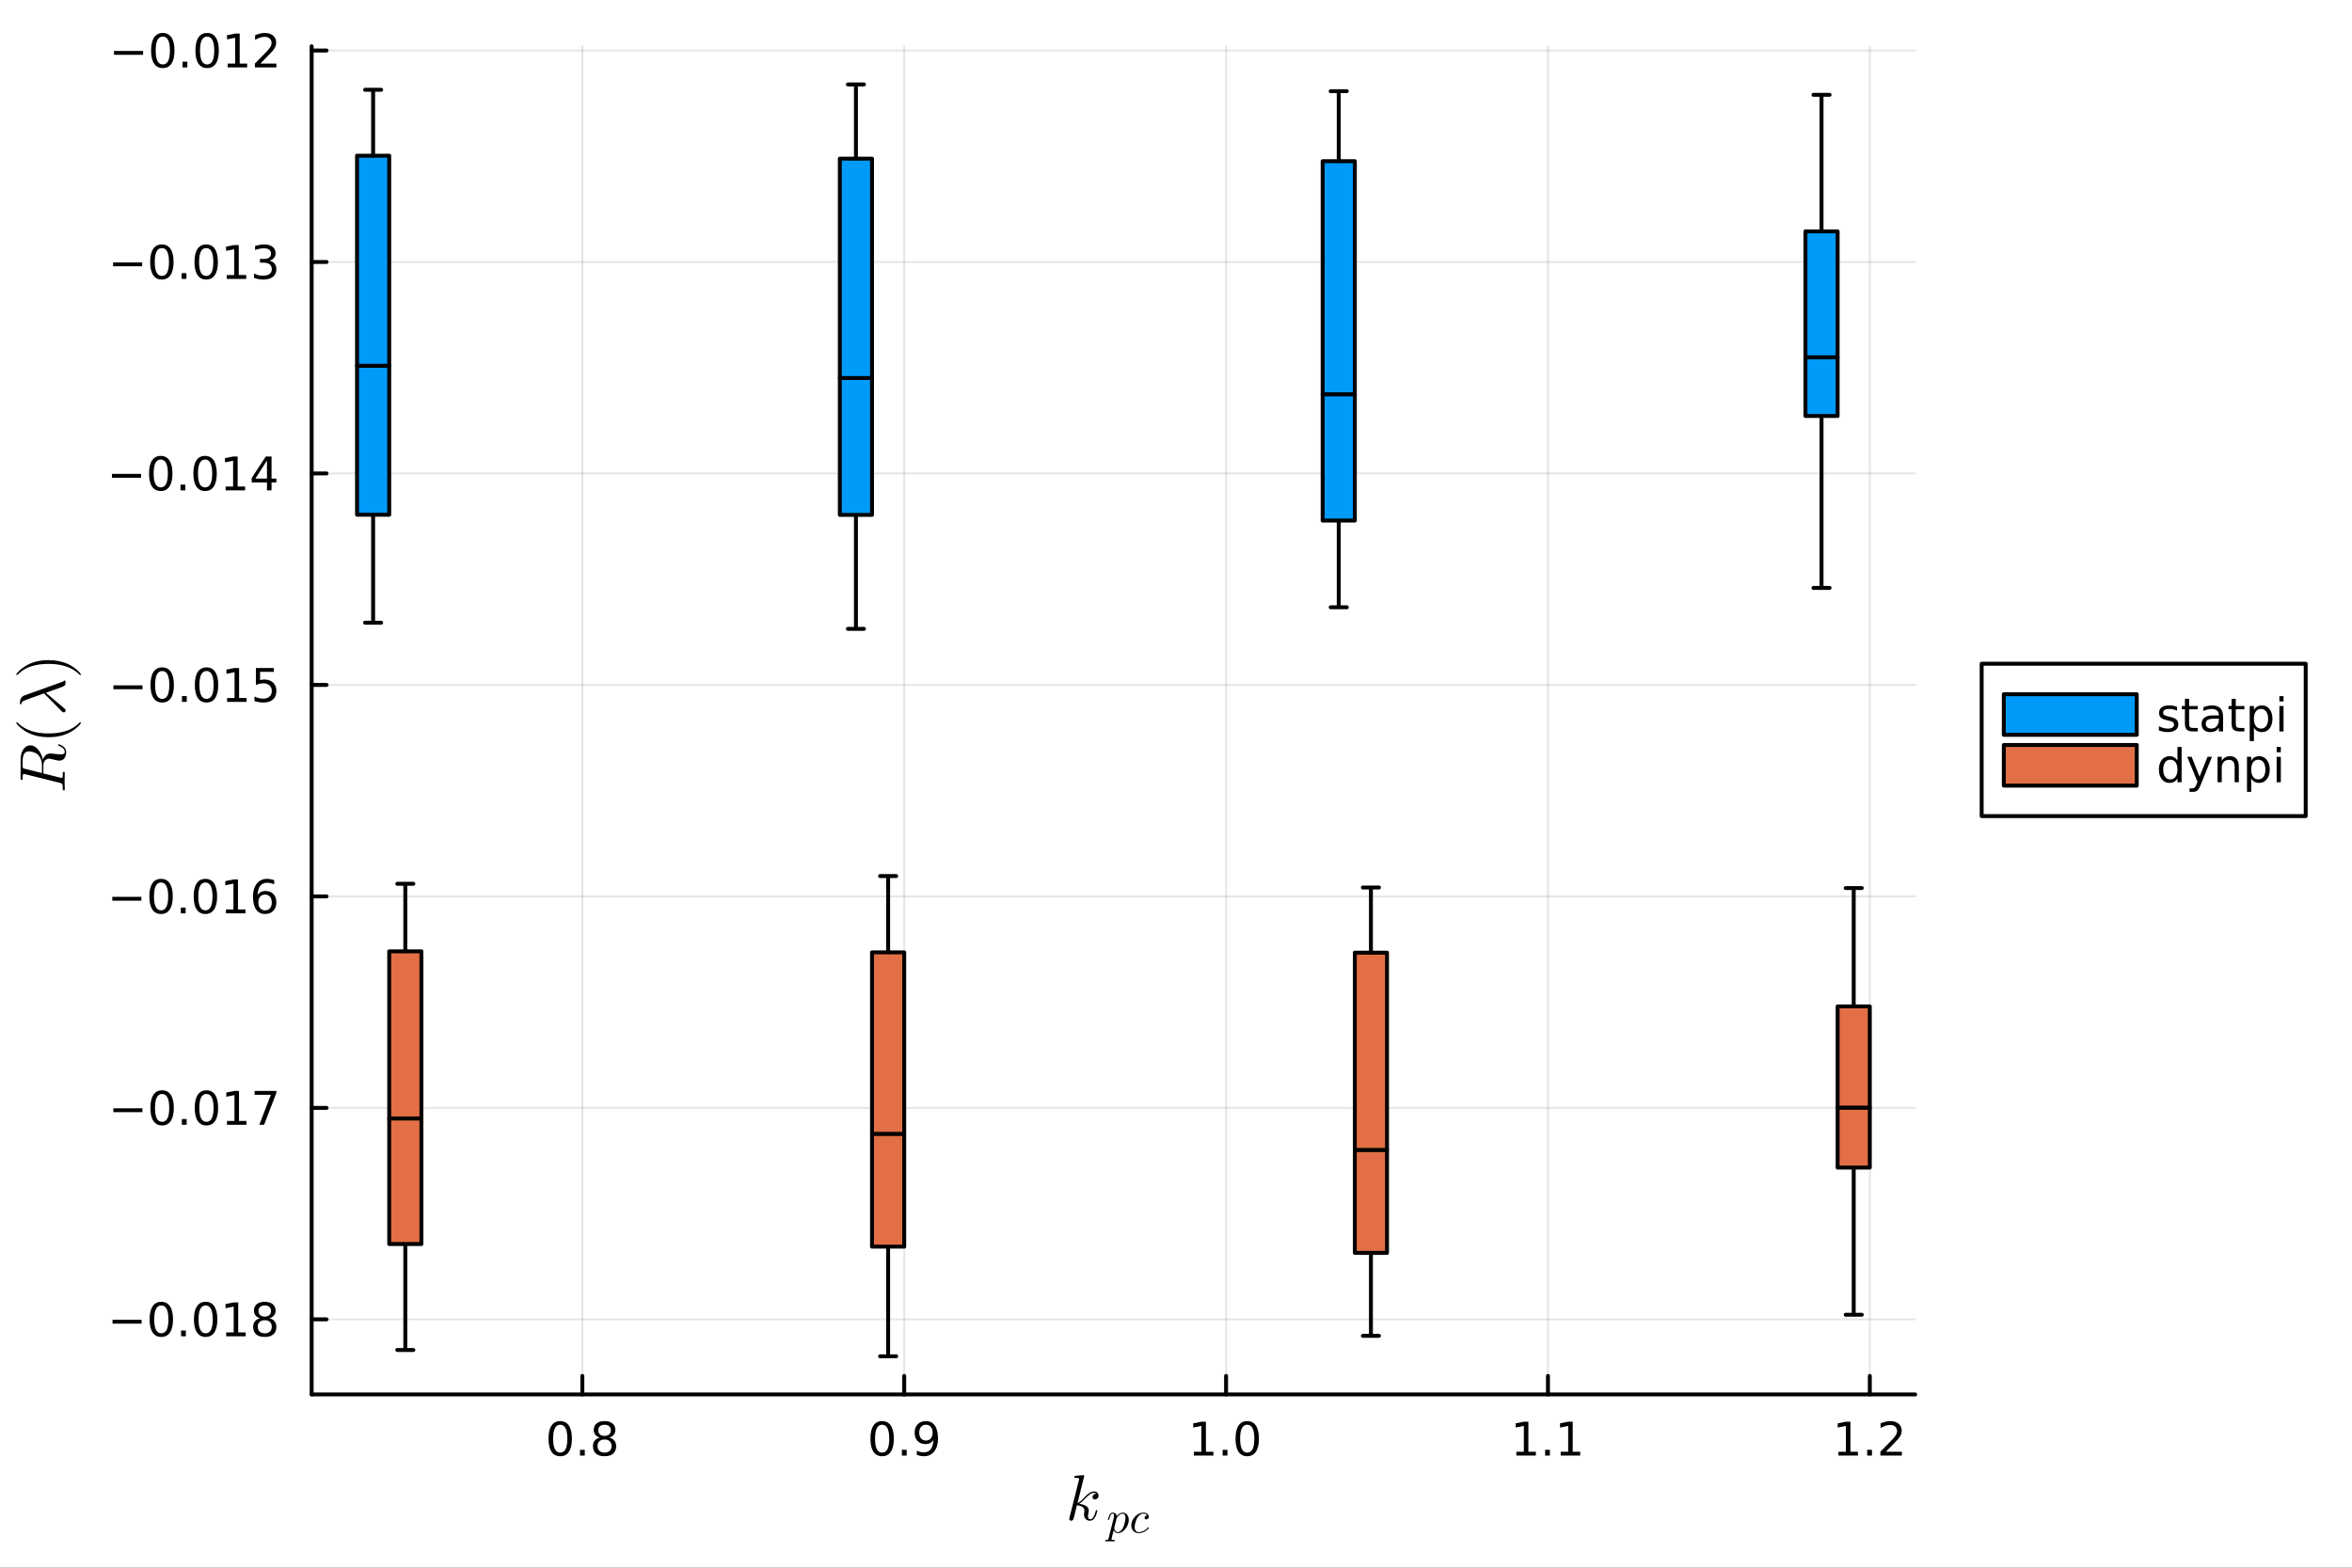 <?xml version="1.0" encoding="utf-8"?>
<svg xmlns="http://www.w3.org/2000/svg" xmlns:xlink="http://www.w3.org/1999/xlink" width="600" height="400" viewBox="0 0 2400 1600">
<rect x="0" y="0" width="2400" height="1600" fill="#333333" stroke="none"/>
<defs>
  <clipPath id="clip420">
    <rect x="0" y="0" width="2400" height="1600"/>
  </clipPath>
</defs>
<path clip-path="url(#clip420)" d="M0 1600 L2400 1600 L2400 0 L0 0  Z" fill="#ffffff" fill-rule="evenodd" fill-opacity="1"/>
<defs>
  <clipPath id="clip421">
    <rect x="480" y="0" width="1681" height="1600"/>
  </clipPath>
</defs>
<path clip-path="url(#clip420)" d="M318.014 1423.18 L1954.28 1423.18 L1954.28 47.244 L318.014 47.244  Z" fill="#ffffff" fill-rule="evenodd" fill-opacity="1"/>
<defs>
  <clipPath id="clip422">
    <rect x="318" y="47" width="1637" height="1377"/>
  </clipPath>
</defs>
<polyline clip-path="url(#clip422)" style="stroke:#000000; stroke-linecap:round; stroke-linejoin:round; stroke-width:2; stroke-opacity:0.1; fill:none" points="594.229,1423.18 594.229,47.244 "/>
<polyline clip-path="url(#clip422)" style="stroke:#000000; stroke-linecap:round; stroke-linejoin:round; stroke-width:2; stroke-opacity:0.1; fill:none" points="922.664,1423.18 922.664,47.244 "/>
<polyline clip-path="url(#clip422)" style="stroke:#000000; stroke-linecap:round; stroke-linejoin:round; stroke-width:2; stroke-opacity:0.1; fill:none" points="1251.1,1423.18 1251.1,47.244 "/>
<polyline clip-path="url(#clip422)" style="stroke:#000000; stroke-linecap:round; stroke-linejoin:round; stroke-width:2; stroke-opacity:0.1; fill:none" points="1579.54,1423.18 1579.54,47.244 "/>
<polyline clip-path="url(#clip422)" style="stroke:#000000; stroke-linecap:round; stroke-linejoin:round; stroke-width:2; stroke-opacity:0.1; fill:none" points="1907.97,1423.18 1907.97,47.244 "/>
<polyline clip-path="url(#clip420)" style="stroke:#000000; stroke-linecap:round; stroke-linejoin:round; stroke-width:4; stroke-opacity:1; fill:none" points="318.014,1423.18 1954.28,1423.18 "/>
<polyline clip-path="url(#clip420)" style="stroke:#000000; stroke-linecap:round; stroke-linejoin:round; stroke-width:4; stroke-opacity:1; fill:none" points="594.229,1423.18 594.229,1404.28 "/>
<polyline clip-path="url(#clip420)" style="stroke:#000000; stroke-linecap:round; stroke-linejoin:round; stroke-width:4; stroke-opacity:1; fill:none" points="922.664,1423.18 922.664,1404.28 "/>
<polyline clip-path="url(#clip420)" style="stroke:#000000; stroke-linecap:round; stroke-linejoin:round; stroke-width:4; stroke-opacity:1; fill:none" points="1251.1,1423.18 1251.1,1404.28 "/>
<polyline clip-path="url(#clip420)" style="stroke:#000000; stroke-linecap:round; stroke-linejoin:round; stroke-width:4; stroke-opacity:1; fill:none" points="1579.54,1423.18 1579.54,1404.28 "/>
<polyline clip-path="url(#clip420)" style="stroke:#000000; stroke-linecap:round; stroke-linejoin:round; stroke-width:4; stroke-opacity:1; fill:none" points="1907.97,1423.18 1907.97,1404.28 "/>
<path clip-path="url(#clip420)" d="M571.659 1454.1 Q568.048 1454.1 566.219 1457.66 Q564.414 1461.2 564.414 1468.33 Q564.414 1475.44 566.219 1479.01 Q568.048 1482.55 571.659 1482.55 Q575.293 1482.55 577.099 1479.01 Q578.928 1475.44 578.928 1468.33 Q578.928 1461.2 577.099 1457.66 Q575.293 1454.1 571.659 1454.1 M571.659 1450.39 Q577.469 1450.39 580.525 1455 Q583.604 1459.58 583.604 1468.33 Q583.604 1477.06 580.525 1481.67 Q577.469 1486.25 571.659 1486.25 Q565.849 1486.25 562.77 1481.67 Q559.715 1477.06 559.715 1468.33 Q559.715 1459.58 562.77 1455 Q565.849 1450.39 571.659 1450.39 Z" fill="#000000" fill-rule="nonzero" fill-opacity="1" /><path clip-path="url(#clip420)" d="M591.821 1479.7 L596.705 1479.7 L596.705 1485.58 L591.821 1485.58 L591.821 1479.7 Z" fill="#000000" fill-rule="nonzero" fill-opacity="1" /><path clip-path="url(#clip420)" d="M616.89 1469.17 Q613.557 1469.17 611.636 1470.95 Q609.738 1472.73 609.738 1475.86 Q609.738 1478.98 611.636 1480.77 Q613.557 1482.55 616.89 1482.55 Q620.224 1482.55 622.145 1480.77 Q624.066 1478.96 624.066 1475.86 Q624.066 1472.73 622.145 1470.95 Q620.247 1469.17 616.89 1469.17 M612.215 1467.18 Q609.205 1466.44 607.515 1464.38 Q605.849 1462.32 605.849 1459.35 Q605.849 1455.21 608.789 1452.8 Q611.752 1450.39 616.89 1450.39 Q622.052 1450.39 624.992 1452.8 Q627.932 1455.21 627.932 1459.35 Q627.932 1462.32 626.242 1464.38 Q624.576 1466.44 621.589 1467.18 Q624.969 1467.96 626.844 1470.26 Q628.742 1472.55 628.742 1475.86 Q628.742 1480.88 625.664 1483.57 Q622.608 1486.25 616.89 1486.25 Q611.173 1486.25 608.094 1483.57 Q605.039 1480.88 605.039 1475.86 Q605.039 1472.55 606.937 1470.26 Q608.835 1467.96 612.215 1467.18 M610.502 1459.79 Q610.502 1462.48 612.168 1463.98 Q613.858 1465.49 616.89 1465.49 Q619.9 1465.49 621.589 1463.98 Q623.302 1462.48 623.302 1459.79 Q623.302 1457.11 621.589 1455.6 Q619.9 1454.1 616.89 1454.1 Q613.858 1454.1 612.168 1455.6 Q610.502 1457.11 610.502 1459.79 Z" fill="#000000" fill-rule="nonzero" fill-opacity="1" /><path clip-path="url(#clip420)" d="M900.141 1454.1 Q896.53 1454.1 894.702 1457.66 Q892.896 1461.2 892.896 1468.33 Q892.896 1475.44 894.702 1479.01 Q896.53 1482.55 900.141 1482.55 Q903.776 1482.55 905.581 1479.01 Q907.41 1475.44 907.41 1468.33 Q907.41 1461.2 905.581 1457.66 Q903.776 1454.1 900.141 1454.1 M900.141 1450.39 Q905.952 1450.39 909.007 1455 Q912.086 1459.58 912.086 1468.33 Q912.086 1477.06 909.007 1481.67 Q905.952 1486.25 900.141 1486.25 Q894.331 1486.25 891.253 1481.67 Q888.197 1477.06 888.197 1468.33 Q888.197 1459.58 891.253 1455 Q894.331 1450.39 900.141 1450.39 Z" fill="#000000" fill-rule="nonzero" fill-opacity="1" /><path clip-path="url(#clip420)" d="M920.303 1479.7 L925.188 1479.7 L925.188 1485.58 L920.303 1485.58 L920.303 1479.7 Z" fill="#000000" fill-rule="nonzero" fill-opacity="1" /><path clip-path="url(#clip420)" d="M935.512 1484.86 L935.512 1480.6 Q937.271 1481.44 939.076 1481.88 Q940.882 1482.32 942.618 1482.32 Q947.248 1482.32 949.678 1479.21 Q952.132 1476.09 952.479 1469.75 Q951.137 1471.74 949.076 1472.8 Q947.016 1473.87 944.516 1473.87 Q939.331 1473.87 936.299 1470.74 Q933.289 1467.59 933.289 1462.15 Q933.289 1456.83 936.438 1453.61 Q939.586 1450.39 944.817 1450.39 Q950.812 1450.39 953.961 1455 Q957.132 1459.58 957.132 1468.33 Q957.132 1476.51 953.243 1481.39 Q949.377 1486.25 942.826 1486.25 Q941.067 1486.25 939.262 1485.9 Q937.456 1485.56 935.512 1484.86 M944.817 1470.21 Q947.965 1470.21 949.794 1468.06 Q951.646 1465.9 951.646 1462.15 Q951.646 1458.43 949.794 1456.27 Q947.965 1454.1 944.817 1454.1 Q941.669 1454.1 939.817 1456.27 Q937.988 1458.43 937.988 1462.15 Q937.988 1465.9 939.817 1468.06 Q941.669 1470.21 944.817 1470.21 Z" fill="#000000" fill-rule="nonzero" fill-opacity="1" /><path clip-path="url(#clip420)" d="M1218.25 1481.64 L1225.89 1481.64 L1225.89 1455.28 L1217.58 1456.95 L1217.58 1452.69 L1225.85 1451.02 L1230.52 1451.02 L1230.52 1481.64 L1238.16 1481.64 L1238.16 1485.58 L1218.25 1485.58 L1218.25 1481.64 Z" fill="#000000" fill-rule="nonzero" fill-opacity="1" /><path clip-path="url(#clip420)" d="M1247.61 1479.7 L1252.49 1479.7 L1252.49 1485.58 L1247.61 1485.58 L1247.61 1479.7 Z" fill="#000000" fill-rule="nonzero" fill-opacity="1" /><path clip-path="url(#clip420)" d="M1272.67 1454.1 Q1269.06 1454.1 1267.23 1457.66 Q1265.43 1461.2 1265.43 1468.33 Q1265.43 1475.44 1267.23 1479.01 Q1269.06 1482.55 1272.67 1482.55 Q1276.31 1482.55 1278.11 1479.01 Q1279.94 1475.44 1279.94 1468.33 Q1279.94 1461.2 1278.11 1457.66 Q1276.31 1454.1 1272.67 1454.1 M1272.67 1450.39 Q1278.48 1450.39 1281.54 1455 Q1284.62 1459.58 1284.62 1468.33 Q1284.62 1477.06 1281.54 1481.67 Q1278.48 1486.25 1272.67 1486.25 Q1266.86 1486.25 1263.79 1481.67 Q1260.73 1477.06 1260.73 1468.33 Q1260.73 1459.58 1263.79 1455 Q1266.86 1450.39 1272.67 1450.39 Z" fill="#000000" fill-rule="nonzero" fill-opacity="1" /><path clip-path="url(#clip420)" d="M1547.3 1481.64 L1554.94 1481.64 L1554.94 1455.28 L1546.63 1456.95 L1546.63 1452.69 L1554.9 1451.02 L1559.57 1451.02 L1559.57 1481.64 L1567.21 1481.64 L1567.21 1485.58 L1547.3 1485.58 L1547.3 1481.64 Z" fill="#000000" fill-rule="nonzero" fill-opacity="1" /><path clip-path="url(#clip420)" d="M1576.65 1479.7 L1581.54 1479.7 L1581.54 1485.58 L1576.65 1485.58 L1576.65 1479.7 Z" fill="#000000" fill-rule="nonzero" fill-opacity="1" /><path clip-path="url(#clip420)" d="M1592.53 1481.64 L1600.17 1481.64 L1600.17 1455.28 L1591.86 1456.95 L1591.86 1452.69 L1600.13 1451.02 L1604.8 1451.02 L1604.8 1481.64 L1612.44 1481.64 L1612.44 1485.58 L1592.53 1485.58 L1592.53 1481.64 Z" fill="#000000" fill-rule="nonzero" fill-opacity="1" /><path clip-path="url(#clip420)" d="M1875.92 1481.64 L1883.56 1481.64 L1883.56 1455.28 L1875.25 1456.95 L1875.25 1452.69 L1883.52 1451.02 L1888.19 1451.02 L1888.19 1481.64 L1895.83 1481.64 L1895.83 1485.58 L1875.92 1485.58 L1875.92 1481.64 Z" fill="#000000" fill-rule="nonzero" fill-opacity="1" /><path clip-path="url(#clip420)" d="M1905.28 1479.7 L1910.16 1479.7 L1910.16 1485.58 L1905.28 1485.58 L1905.28 1479.7 Z" fill="#000000" fill-rule="nonzero" fill-opacity="1" /><path clip-path="url(#clip420)" d="M1924.37 1481.64 L1940.69 1481.64 L1940.69 1485.58 L1918.75 1485.58 L1918.75 1481.64 Q1921.41 1478.89 1925.99 1474.26 Q1930.6 1469.61 1931.78 1468.27 Q1934.03 1465.74 1934.9 1464.01 Q1935.81 1462.25 1935.81 1460.56 Q1935.81 1457.8 1933.86 1456.07 Q1931.94 1454.33 1928.84 1454.33 Q1926.64 1454.33 1924.19 1455.09 Q1921.76 1455.86 1918.98 1457.41 L1918.98 1452.69 Q1921.8 1451.55 1924.26 1450.97 Q1926.71 1450.39 1928.75 1450.39 Q1934.12 1450.39 1937.31 1453.08 Q1940.51 1455.77 1940.51 1460.26 Q1940.51 1462.39 1939.7 1464.31 Q1938.91 1466.2 1936.8 1468.8 Q1936.22 1469.47 1933.12 1472.69 Q1930.02 1475.88 1924.37 1481.64 Z" fill="#000000" fill-rule="nonzero" fill-opacity="1" /><path clip-path="url(#clip420)" d="M1120.94 1526.34 Q1120.94 1528.18 1119.82 1529.27 Q1118.72 1530.37 1117.34 1530.37 Q1116.11 1530.37 1115.47 1529.66 Q1114.82 1528.95 1114.82 1528.05 Q1114.82 1527.66 1114.98 1527.18 Q1115.15 1526.67 1115.5 1526.05 Q1115.89 1525.44 1116.69 1524.99 Q1117.5 1524.54 1118.59 1524.48 Q1118.37 1524.25 1118.3 1524.22 Q1117.82 1523.83 1116.92 1523.7 Q1116.79 1523.64 1116.34 1523.64 Q1114.11 1523.64 1111.86 1525.28 Q1109.64 1526.89 1106.9 1529.95 Q1103.45 1533.53 1101.23 1534.85 Q1110.99 1536.13 1110.99 1541.77 Q1110.99 1542.7 1110.73 1543.83 Q1110.22 1545.96 1110.22 1547.5 Q1110.22 1550.59 1112.31 1550.59 Q1114.34 1550.59 1115.63 1548.53 Q1116.95 1546.47 1118.04 1542.45 Q1118.2 1541.71 1118.37 1541.48 Q1118.53 1541.25 1118.98 1541.25 Q1119.78 1541.25 1119.78 1541.9 Q1119.04 1545.67 1117.4 1548.57 Q1115.31 1552.08 1112.18 1552.08 Q1109.57 1552.08 1107.83 1550.27 Q1106.13 1548.44 1106.13 1545.54 Q1106.13 1544.83 1106.39 1543.22 Q1106.58 1542.58 1106.58 1541.83 Q1106.58 1540.32 1105.74 1539.19 Q1104.9 1538.03 1103.55 1537.45 Q1102.2 1536.87 1101.07 1536.62 Q1099.98 1536.33 1098.91 1536.23 Q1095.69 1549.85 1095.24 1550.69 Q1094.95 1551.27 1094.31 1551.66 Q1093.66 1552.08 1092.99 1552.08 Q1092.34 1552.08 1091.7 1551.63 Q1091.09 1551.21 1091.09 1550.21 Q1091.09 1549.69 1091.35 1548.76 L1100.91 1510.76 L1101.1 1509.47 Q1101.1 1509.08 1100.94 1508.89 Q1100.81 1508.66 1100.04 1508.5 Q1099.3 1508.34 1097.82 1508.34 Q1097.21 1508.34 1096.92 1508.31 Q1096.66 1508.28 1096.43 1508.12 Q1096.21 1507.92 1096.21 1507.54 Q1096.21 1506.99 1096.43 1506.7 Q1096.69 1506.38 1096.88 1506.31 Q1097.08 1506.25 1097.46 1506.21 Q1098.01 1506.18 1099.85 1506.02 Q1101.68 1505.83 1103.26 1505.7 Q1104.84 1505.57 1105.52 1505.57 Q1105.9 1505.57 1106.1 1505.76 Q1106.32 1505.93 1106.35 1506.12 L1106.39 1506.28 L1099.53 1534.11 Q1102.36 1532.98 1106.84 1527.99 Q1112.02 1522.19 1116.47 1522.19 Q1118.56 1522.19 1119.75 1523.48 Q1120.94 1524.73 1120.94 1526.34 Z" fill="#000000" fill-rule="nonzero" fill-opacity="1" /><path clip-path="url(#clip420)" d="M1151.81 1551.17 Q1151.81 1554.46 1150.14 1557.64 Q1148.5 1560.82 1145.91 1562.78 Q1143.31 1564.72 1140.68 1564.72 Q1139.1 1564.72 1138.04 1563.86 Q1137 1562.98 1136.44 1561.74 Q1136.01 1563.27 1135.08 1566.95 Q1134.16 1570.62 1134.16 1570.98 Q1134.16 1571.19 1134.21 1571.28 Q1134.25 1571.37 1134.45 1571.48 Q1134.66 1571.61 1135.15 1571.66 Q1135.65 1571.73 1136.48 1571.73 Q1136.91 1571.73 1137.07 1571.73 Q1137.25 1571.75 1137.41 1571.86 Q1137.59 1571.97 1137.59 1572.22 Q1137.59 1573.15 1136.75 1573.15 Q1136.01 1573.15 1134.48 1573.08 Q1132.94 1573.01 1132.18 1573.01 Q1131.52 1573.01 1130.21 1573.08 Q1128.91 1573.15 1128.3 1573.15 Q1127.69 1573.15 1127.69 1572.61 Q1127.69 1572.29 1127.78 1572.09 Q1127.85 1571.91 1128.03 1571.82 Q1128.21 1571.75 1128.37 1571.73 Q1128.5 1571.73 1128.77 1571.73 Q1129.81 1571.73 1130.26 1571.55 Q1130.71 1571.39 1130.87 1571.05 Q1131.05 1570.73 1131.25 1569.83 L1136.44 1549.27 Q1136.75 1547.9 1136.75 1546.93 Q1136.75 1545.71 1136.37 1545.26 Q1135.99 1544.81 1135.31 1544.81 Q1134.14 1544.81 1133.37 1546.21 Q1132.6 1547.6 1131.95 1550.31 Q1131.75 1551.05 1131.61 1551.21 Q1131.5 1551.37 1131.16 1551.37 Q1130.6 1551.35 1130.6 1550.9 Q1130.6 1550.78 1130.78 1550.06 Q1130.96 1549.32 1131.3 1548.24 Q1131.66 1547.13 1132.04 1546.43 Q1132.27 1545.96 1132.47 1545.64 Q1132.67 1545.33 1133.08 1544.83 Q1133.51 1544.34 1134.11 1544.07 Q1134.72 1543.79 1135.47 1543.79 Q1136.91 1543.79 1138.11 1544.65 Q1139.3 1545.51 1139.62 1547.24 Q1140.9 1545.73 1142.48 1544.76 Q1144.06 1543.79 1145.66 1543.79 Q1148.32 1543.79 1150.05 1545.87 Q1151.81 1547.92 1151.81 1551.17 M1148.48 1549.14 Q1148.48 1547.09 1147.69 1545.96 Q1146.92 1544.81 1145.52 1544.81 Q1143.79 1544.81 1141.78 1546.57 Q1139.8 1548.24 1139.39 1549.79 L1137.11 1558.83 L1136.98 1559.58 Q1136.98 1559.71 1137.05 1560.12 Q1137.14 1560.5 1137.38 1561.13 Q1137.65 1561.76 1138.02 1562.33 Q1138.4 1562.87 1139.07 1563.27 Q1139.77 1563.68 1140.63 1563.68 Q1142.01 1563.68 1143.49 1562.46 Q1145 1561.24 1146.13 1558.94 Q1146.83 1557.46 1147.64 1554.26 Q1148.48 1551.03 1148.48 1549.14 Z" fill="#000000" fill-rule="nonzero" fill-opacity="1" /><path clip-path="url(#clip420)" d="M1172.17 1558.85 Q1172.35 1559.06 1172.35 1559.26 Q1172.35 1559.46 1171.9 1560.05 Q1171.47 1560.64 1170.55 1561.42 Q1169.62 1562.21 1168.43 1562.96 Q1167.23 1563.7 1165.48 1564.2 Q1163.72 1564.72 1161.87 1564.72 Q1158.42 1564.72 1156.39 1562.44 Q1154.38 1560.16 1154.38 1556.89 Q1154.38 1553.71 1156.17 1550.67 Q1157.95 1547.6 1160.83 1545.71 Q1163.72 1543.79 1166.76 1543.79 Q1169.17 1543.79 1170.68 1544.92 Q1172.19 1546.05 1172.19 1547.76 Q1172.19 1549.09 1171.43 1549.9 Q1170.66 1550.72 1169.62 1550.72 Q1168.9 1550.72 1168.41 1550.31 Q1167.91 1549.88 1167.91 1549.09 Q1167.91 1548.08 1168.75 1547.29 Q1169.06 1546.97 1169.42 1546.84 Q1169.8 1546.68 1170.03 1546.68 Q1170.26 1546.66 1170.77 1546.66 Q1170.3 1545.78 1169.17 1545.31 Q1168.07 1544.81 1166.81 1544.81 Q1164.94 1544.81 1163.15 1546.12 Q1161.37 1547.4 1160.29 1549.43 Q1159.21 1551.41 1158.51 1554.23 Q1157.81 1557.03 1157.81 1558.65 Q1157.81 1560.88 1158.85 1562.28 Q1159.89 1563.68 1161.96 1563.68 Q1162.37 1563.68 1162.79 1563.66 Q1163.24 1563.63 1164.37 1563.39 Q1165.52 1563.14 1166.54 1562.71 Q1167.55 1562.28 1168.84 1561.36 Q1170.14 1560.41 1171.18 1559.12 Q1171.54 1558.65 1171.79 1558.65 Q1171.99 1558.65 1172.17 1558.85 Z" fill="#000000" fill-rule="nonzero" fill-opacity="1" /><polyline clip-path="url(#clip422)" style="stroke:#000000; stroke-linecap:round; stroke-linejoin:round; stroke-width:2; stroke-opacity:0.1; fill:none" points="318.014,1346.54 1954.28,1346.54 "/>
<polyline clip-path="url(#clip422)" style="stroke:#000000; stroke-linecap:round; stroke-linejoin:round; stroke-width:2; stroke-opacity:0.1; fill:none" points="318.014,1130.71 1954.28,1130.71 "/>
<polyline clip-path="url(#clip422)" style="stroke:#000000; stroke-linecap:round; stroke-linejoin:round; stroke-width:2; stroke-opacity:0.1; fill:none" points="318.014,914.874 1954.28,914.874 "/>
<polyline clip-path="url(#clip422)" style="stroke:#000000; stroke-linecap:round; stroke-linejoin:round; stroke-width:2; stroke-opacity:0.1; fill:none" points="318.014,699.042 1954.28,699.042 "/>
<polyline clip-path="url(#clip422)" style="stroke:#000000; stroke-linecap:round; stroke-linejoin:round; stroke-width:2; stroke-opacity:0.1; fill:none" points="318.014,483.209 1954.28,483.209 "/>
<polyline clip-path="url(#clip422)" style="stroke:#000000; stroke-linecap:round; stroke-linejoin:round; stroke-width:2; stroke-opacity:0.1; fill:none" points="318.014,267.376 1954.28,267.376 "/>
<polyline clip-path="url(#clip422)" style="stroke:#000000; stroke-linecap:round; stroke-linejoin:round; stroke-width:2; stroke-opacity:0.1; fill:none" points="318.014,51.543 1954.28,51.543 "/>
<polyline clip-path="url(#clip420)" style="stroke:#000000; stroke-linecap:round; stroke-linejoin:round; stroke-width:4; stroke-opacity:1; fill:none" points="318.014,1423.18 318.014,47.244 "/>
<polyline clip-path="url(#clip420)" style="stroke:#000000; stroke-linecap:round; stroke-linejoin:round; stroke-width:4; stroke-opacity:1; fill:none" points="318.014,1346.54 333.211,1346.54 "/>
<polyline clip-path="url(#clip420)" style="stroke:#000000; stroke-linecap:round; stroke-linejoin:round; stroke-width:4; stroke-opacity:1; fill:none" points="318.014,1130.71 333.211,1130.71 "/>
<polyline clip-path="url(#clip420)" style="stroke:#000000; stroke-linecap:round; stroke-linejoin:round; stroke-width:4; stroke-opacity:1; fill:none" points="318.014,914.874 333.211,914.874 "/>
<polyline clip-path="url(#clip420)" style="stroke:#000000; stroke-linecap:round; stroke-linejoin:round; stroke-width:4; stroke-opacity:1; fill:none" points="318.014,699.042 333.211,699.042 "/>
<polyline clip-path="url(#clip420)" style="stroke:#000000; stroke-linecap:round; stroke-linejoin:round; stroke-width:4; stroke-opacity:1; fill:none" points="318.014,483.209 333.211,483.209 "/>
<polyline clip-path="url(#clip420)" style="stroke:#000000; stroke-linecap:round; stroke-linejoin:round; stroke-width:4; stroke-opacity:1; fill:none" points="318.014,267.376 333.211,267.376 "/>
<polyline clip-path="url(#clip420)" style="stroke:#000000; stroke-linecap:round; stroke-linejoin:round; stroke-width:4; stroke-opacity:1; fill:none" points="318.014,51.543 333.211,51.543 "/>
<path clip-path="url(#clip420)" d="M114.839 1346.99 L144.515 1346.99 L144.515 1350.93 L114.839 1350.93 L114.839 1346.99 Z" fill="#000000" fill-rule="nonzero" fill-opacity="1" /><path clip-path="url(#clip420)" d="M164.607 1332.34 Q160.996 1332.34 159.167 1335.9 Q157.362 1339.45 157.362 1346.57 Q157.362 1353.68 159.167 1357.25 Q160.996 1360.79 164.607 1360.79 Q168.241 1360.79 170.047 1357.25 Q171.876 1353.68 171.876 1346.57 Q171.876 1339.45 170.047 1335.9 Q168.241 1332.34 164.607 1332.34 M164.607 1328.64 Q170.417 1328.64 173.473 1333.24 Q176.551 1337.82 176.551 1346.57 Q176.551 1355.3 173.473 1359.91 Q170.417 1364.49 164.607 1364.49 Q158.797 1364.49 155.718 1359.91 Q152.663 1355.3 152.663 1346.57 Q152.663 1337.82 155.718 1333.24 Q158.797 1328.64 164.607 1328.64 Z" fill="#000000" fill-rule="nonzero" fill-opacity="1" /><path clip-path="url(#clip420)" d="M184.769 1357.94 L189.653 1357.94 L189.653 1363.82 L184.769 1363.82 L184.769 1357.94 Z" fill="#000000" fill-rule="nonzero" fill-opacity="1" /><path clip-path="url(#clip420)" d="M209.838 1332.34 Q206.227 1332.34 204.399 1335.9 Q202.593 1339.45 202.593 1346.57 Q202.593 1353.68 204.399 1357.25 Q206.227 1360.79 209.838 1360.79 Q213.473 1360.79 215.278 1357.25 Q217.107 1353.68 217.107 1346.57 Q217.107 1339.45 215.278 1335.9 Q213.473 1332.34 209.838 1332.34 M209.838 1328.64 Q215.649 1328.64 218.704 1333.24 Q221.783 1337.82 221.783 1346.57 Q221.783 1355.3 218.704 1359.91 Q215.649 1364.49 209.838 1364.49 Q204.028 1364.49 200.95 1359.91 Q197.894 1355.3 197.894 1346.57 Q197.894 1337.82 200.95 1333.24 Q204.028 1328.64 209.838 1328.64 Z" fill="#000000" fill-rule="nonzero" fill-opacity="1" /><path clip-path="url(#clip420)" d="M230.81 1359.88 L238.449 1359.88 L238.449 1333.52 L230.139 1335.19 L230.139 1330.93 L238.403 1329.26 L243.079 1329.26 L243.079 1359.88 L250.718 1359.88 L250.718 1363.82 L230.81 1363.82 L230.81 1359.88 Z" fill="#000000" fill-rule="nonzero" fill-opacity="1" /><path clip-path="url(#clip420)" d="M270.162 1347.41 Q266.829 1347.41 264.907 1349.19 Q263.009 1350.97 263.009 1354.1 Q263.009 1357.22 264.907 1359.01 Q266.829 1360.79 270.162 1360.79 Q273.495 1360.79 275.417 1359.01 Q277.338 1357.2 277.338 1354.1 Q277.338 1350.97 275.417 1349.19 Q273.519 1347.41 270.162 1347.41 M265.486 1345.42 Q262.477 1344.68 260.787 1342.62 Q259.12 1340.56 259.12 1337.59 Q259.12 1333.45 262.06 1331.04 Q265.023 1328.64 270.162 1328.64 Q275.324 1328.64 278.264 1331.04 Q281.204 1333.45 281.204 1337.59 Q281.204 1340.56 279.514 1342.62 Q277.847 1344.68 274.861 1345.42 Q278.241 1346.2 280.116 1348.5 Q282.014 1350.79 282.014 1354.1 Q282.014 1359.12 278.935 1361.81 Q275.88 1364.49 270.162 1364.49 Q264.445 1364.49 261.366 1361.81 Q258.31 1359.12 258.31 1354.1 Q258.31 1350.79 260.208 1348.5 Q262.107 1346.2 265.486 1345.42 M263.773 1338.03 Q263.773 1340.72 265.44 1342.22 Q267.13 1343.73 270.162 1343.73 Q273.171 1343.73 274.861 1342.22 Q276.574 1340.72 276.574 1338.03 Q276.574 1335.35 274.861 1333.84 Q273.171 1332.34 270.162 1332.34 Q267.13 1332.34 265.44 1333.84 Q263.773 1335.35 263.773 1338.03 Z" fill="#000000" fill-rule="nonzero" fill-opacity="1" /><path clip-path="url(#clip420)" d="M115.649 1131.16 L145.325 1131.16 L145.325 1135.09 L115.649 1135.09 L115.649 1131.16 Z" fill="#000000" fill-rule="nonzero" fill-opacity="1" /><path clip-path="url(#clip420)" d="M165.417 1116.51 Q161.806 1116.51 159.978 1120.07 Q158.172 1123.61 158.172 1130.74 Q158.172 1137.85 159.978 1141.41 Q161.806 1144.95 165.417 1144.95 Q169.052 1144.95 170.857 1141.41 Q172.686 1137.85 172.686 1130.74 Q172.686 1123.61 170.857 1120.07 Q169.052 1116.51 165.417 1116.51 M165.417 1112.8 Q171.227 1112.8 174.283 1117.41 Q177.362 1121.99 177.362 1130.74 Q177.362 1139.47 174.283 1144.08 Q171.227 1148.66 165.417 1148.66 Q159.607 1148.66 156.528 1144.08 Q153.473 1139.47 153.473 1130.74 Q153.473 1121.99 156.528 1117.41 Q159.607 1112.8 165.417 1112.8 Z" fill="#000000" fill-rule="nonzero" fill-opacity="1" /><path clip-path="url(#clip420)" d="M185.579 1142.11 L190.463 1142.11 L190.463 1147.99 L185.579 1147.99 L185.579 1142.11 Z" fill="#000000" fill-rule="nonzero" fill-opacity="1" /><path clip-path="url(#clip420)" d="M210.649 1116.51 Q207.037 1116.51 205.209 1120.07 Q203.403 1123.61 203.403 1130.74 Q203.403 1137.85 205.209 1141.41 Q207.037 1144.95 210.649 1144.95 Q214.283 1144.95 216.088 1141.41 Q217.917 1137.85 217.917 1130.74 Q217.917 1123.61 216.088 1120.07 Q214.283 1116.51 210.649 1116.51 M210.649 1112.8 Q216.459 1112.8 219.514 1117.41 Q222.593 1121.99 222.593 1130.74 Q222.593 1139.47 219.514 1144.08 Q216.459 1148.66 210.649 1148.66 Q204.838 1148.66 201.76 1144.08 Q198.704 1139.47 198.704 1130.74 Q198.704 1121.99 201.76 1117.41 Q204.838 1112.8 210.649 1112.8 Z" fill="#000000" fill-rule="nonzero" fill-opacity="1" /><path clip-path="url(#clip420)" d="M231.621 1144.05 L239.259 1144.05 L239.259 1117.69 L230.949 1119.35 L230.949 1115.09 L239.213 1113.43 L243.889 1113.43 L243.889 1144.05 L251.528 1144.05 L251.528 1147.99 L231.621 1147.99 L231.621 1144.05 Z" fill="#000000" fill-rule="nonzero" fill-opacity="1" /><path clip-path="url(#clip420)" d="M259.792 1113.43 L282.014 1113.43 L282.014 1115.42 L269.468 1147.99 L264.583 1147.99 L276.389 1117.36 L259.792 1117.36 L259.792 1113.43 Z" fill="#000000" fill-rule="nonzero" fill-opacity="1" /><path clip-path="url(#clip420)" d="M114.584 915.326 L144.26 915.326 L144.26 919.261 L114.584 919.261 L114.584 915.326 Z" fill="#000000" fill-rule="nonzero" fill-opacity="1" /><path clip-path="url(#clip420)" d="M164.352 900.673 Q160.741 900.673 158.913 904.238 Q157.107 907.779 157.107 914.909 Q157.107 922.016 158.913 925.58 Q160.741 929.122 164.352 929.122 Q167.987 929.122 169.792 925.58 Q171.621 922.016 171.621 914.909 Q171.621 907.779 169.792 904.238 Q167.987 900.673 164.352 900.673 M164.352 896.969 Q170.163 896.969 173.218 901.576 Q176.297 906.159 176.297 914.909 Q176.297 923.636 173.218 928.242 Q170.163 932.826 164.352 932.826 Q158.542 932.826 155.464 928.242 Q152.408 923.636 152.408 914.909 Q152.408 906.159 155.464 901.576 Q158.542 896.969 164.352 896.969 Z" fill="#000000" fill-rule="nonzero" fill-opacity="1" /><path clip-path="url(#clip420)" d="M184.514 926.275 L189.399 926.275 L189.399 932.154 L184.514 932.154 L184.514 926.275 Z" fill="#000000" fill-rule="nonzero" fill-opacity="1" /><path clip-path="url(#clip420)" d="M209.584 900.673 Q205.973 900.673 204.144 904.238 Q202.338 907.779 202.338 914.909 Q202.338 922.016 204.144 925.58 Q205.973 929.122 209.584 929.122 Q213.218 929.122 215.024 925.58 Q216.852 922.016 216.852 914.909 Q216.852 907.779 215.024 904.238 Q213.218 900.673 209.584 900.673 M209.584 896.969 Q215.394 896.969 218.449 901.576 Q221.528 906.159 221.528 914.909 Q221.528 923.636 218.449 928.242 Q215.394 932.826 209.584 932.826 Q203.774 932.826 200.695 928.242 Q197.639 923.636 197.639 914.909 Q197.639 906.159 200.695 901.576 Q203.774 896.969 209.584 896.969 Z" fill="#000000" fill-rule="nonzero" fill-opacity="1" /><path clip-path="url(#clip420)" d="M230.556 928.219 L238.195 928.219 L238.195 901.854 L229.885 903.52 L229.885 899.261 L238.148 897.594 L242.824 897.594 L242.824 928.219 L250.463 928.219 L250.463 932.154 L230.556 932.154 L230.556 928.219 Z" fill="#000000" fill-rule="nonzero" fill-opacity="1" /><path clip-path="url(#clip420)" d="M270.486 913.011 Q267.338 913.011 265.486 915.164 Q263.658 917.316 263.658 921.066 Q263.658 924.793 265.486 926.969 Q267.338 929.122 270.486 929.122 Q273.634 929.122 275.463 926.969 Q277.315 924.793 277.315 921.066 Q277.315 917.316 275.463 915.164 Q273.634 913.011 270.486 913.011 M279.769 898.358 L279.769 902.617 Q278.009 901.784 276.204 901.344 Q274.421 900.905 272.662 900.905 Q268.032 900.905 265.579 904.03 Q263.148 907.154 262.801 913.474 Q264.167 911.46 266.227 910.395 Q268.287 909.307 270.764 909.307 Q275.972 909.307 278.981 912.479 Q282.014 915.627 282.014 921.066 Q282.014 926.391 278.866 929.608 Q275.718 932.826 270.486 932.826 Q264.491 932.826 261.32 928.242 Q258.148 923.636 258.148 914.909 Q258.148 906.715 262.037 901.854 Q265.926 896.969 272.477 896.969 Q274.236 896.969 276.019 897.317 Q277.824 897.664 279.769 898.358 Z" fill="#000000" fill-rule="nonzero" fill-opacity="1" /><path clip-path="url(#clip420)" d="M115.742 699.493 L145.417 699.493 L145.417 703.428 L115.742 703.428 L115.742 699.493 Z" fill="#000000" fill-rule="nonzero" fill-opacity="1" /><path clip-path="url(#clip420)" d="M165.51 684.84 Q161.899 684.84 160.07 688.405 Q158.265 691.947 158.265 699.076 Q158.265 706.183 160.07 709.748 Q161.899 713.289 165.51 713.289 Q169.144 713.289 170.95 709.748 Q172.778 706.183 172.778 699.076 Q172.778 691.947 170.95 688.405 Q169.144 684.84 165.51 684.84 M165.51 681.137 Q171.32 681.137 174.376 685.743 Q177.454 690.326 177.454 699.076 Q177.454 707.803 174.376 712.41 Q171.32 716.993 165.51 716.993 Q159.7 716.993 156.621 712.41 Q153.566 707.803 153.566 699.076 Q153.566 690.326 156.621 685.743 Q159.7 681.137 165.51 681.137 Z" fill="#000000" fill-rule="nonzero" fill-opacity="1" /><path clip-path="url(#clip420)" d="M185.672 710.442 L190.556 710.442 L190.556 716.322 L185.672 716.322 L185.672 710.442 Z" fill="#000000" fill-rule="nonzero" fill-opacity="1" /><path clip-path="url(#clip420)" d="M210.741 684.84 Q207.13 684.84 205.301 688.405 Q203.496 691.947 203.496 699.076 Q203.496 706.183 205.301 709.748 Q207.13 713.289 210.741 713.289 Q214.375 713.289 216.181 709.748 Q218.01 706.183 218.01 699.076 Q218.01 691.947 216.181 688.405 Q214.375 684.84 210.741 684.84 M210.741 681.137 Q216.551 681.137 219.607 685.743 Q222.686 690.326 222.686 699.076 Q222.686 707.803 219.607 712.41 Q216.551 716.993 210.741 716.993 Q204.931 716.993 201.852 712.41 Q198.797 707.803 198.797 699.076 Q198.797 690.326 201.852 685.743 Q204.931 681.137 210.741 681.137 Z" fill="#000000" fill-rule="nonzero" fill-opacity="1" /><path clip-path="url(#clip420)" d="M231.713 712.386 L239.352 712.386 L239.352 686.021 L231.042 687.687 L231.042 683.428 L239.306 681.762 L243.982 681.762 L243.982 712.386 L251.621 712.386 L251.621 716.322 L231.713 716.322 L231.713 712.386 Z" fill="#000000" fill-rule="nonzero" fill-opacity="1" /><path clip-path="url(#clip420)" d="M261.111 681.762 L279.468 681.762 L279.468 685.697 L265.394 685.697 L265.394 694.169 Q266.412 693.822 267.431 693.66 Q268.449 693.474 269.468 693.474 Q275.255 693.474 278.634 696.646 Q282.014 699.817 282.014 705.234 Q282.014 710.812 278.542 713.914 Q275.069 716.993 268.75 716.993 Q266.574 716.993 264.306 716.622 Q262.06 716.252 259.653 715.511 L259.653 710.812 Q261.736 711.947 263.958 712.502 Q266.181 713.058 268.657 713.058 Q272.662 713.058 275 710.951 Q277.338 708.845 277.338 705.234 Q277.338 701.623 275 699.516 Q272.662 697.41 268.657 697.41 Q266.782 697.41 264.907 697.826 Q263.056 698.243 261.111 699.123 L261.111 681.762 Z" fill="#000000" fill-rule="nonzero" fill-opacity="1" /><path clip-path="url(#clip420)" d="M114.26 483.66 L143.936 483.66 L143.936 487.595 L114.26 487.595 L114.26 483.66 Z" fill="#000000" fill-rule="nonzero" fill-opacity="1" /><path clip-path="url(#clip420)" d="M164.028 469.007 Q160.417 469.007 158.589 472.572 Q156.783 476.114 156.783 483.243 Q156.783 490.35 158.589 493.915 Q160.417 497.456 164.028 497.456 Q167.663 497.456 169.468 493.915 Q171.297 490.35 171.297 483.243 Q171.297 476.114 169.468 472.572 Q167.663 469.007 164.028 469.007 M164.028 465.304 Q169.839 465.304 172.894 469.91 Q175.973 474.493 175.973 483.243 Q175.973 491.97 172.894 496.577 Q169.839 501.16 164.028 501.16 Q158.218 501.16 155.14 496.577 Q152.084 491.97 152.084 483.243 Q152.084 474.493 155.14 469.91 Q158.218 465.304 164.028 465.304 Z" fill="#000000" fill-rule="nonzero" fill-opacity="1" /><path clip-path="url(#clip420)" d="M184.19 494.609 L189.075 494.609 L189.075 500.489 L184.19 500.489 L184.19 494.609 Z" fill="#000000" fill-rule="nonzero" fill-opacity="1" /><path clip-path="url(#clip420)" d="M209.26 469.007 Q205.649 469.007 203.82 472.572 Q202.014 476.114 202.014 483.243 Q202.014 490.35 203.82 493.915 Q205.649 497.456 209.26 497.456 Q212.894 497.456 214.699 493.915 Q216.528 490.35 216.528 483.243 Q216.528 476.114 214.699 472.572 Q212.894 469.007 209.26 469.007 M209.26 465.304 Q215.07 465.304 218.125 469.91 Q221.204 474.493 221.204 483.243 Q221.204 491.97 218.125 496.577 Q215.07 501.16 209.26 501.16 Q203.449 501.16 200.371 496.577 Q197.315 491.97 197.315 483.243 Q197.315 474.493 200.371 469.91 Q203.449 465.304 209.26 465.304 Z" fill="#000000" fill-rule="nonzero" fill-opacity="1" /><path clip-path="url(#clip420)" d="M230.232 496.554 L237.871 496.554 L237.871 470.188 L229.56 471.855 L229.56 467.595 L237.824 465.929 L242.5 465.929 L242.5 496.554 L250.139 496.554 L250.139 500.489 L230.232 500.489 L230.232 496.554 Z" fill="#000000" fill-rule="nonzero" fill-opacity="1" /><path clip-path="url(#clip420)" d="M272.431 470.003 L260.625 488.452 L272.431 488.452 L272.431 470.003 M271.204 465.929 L277.083 465.929 L277.083 488.452 L282.014 488.452 L282.014 492.341 L277.083 492.341 L277.083 500.489 L272.431 500.489 L272.431 492.341 L256.829 492.341 L256.829 487.827 L271.204 465.929 Z" fill="#000000" fill-rule="nonzero" fill-opacity="1" /><path clip-path="url(#clip420)" d="M115.394 267.827 L145.07 267.827 L145.07 271.762 L115.394 271.762 L115.394 267.827 Z" fill="#000000" fill-rule="nonzero" fill-opacity="1" /><path clip-path="url(#clip420)" d="M165.163 253.175 Q161.552 253.175 159.723 256.739 Q157.917 260.281 157.917 267.411 Q157.917 274.517 159.723 278.082 Q161.552 281.624 165.163 281.624 Q168.797 281.624 170.602 278.082 Q172.431 274.517 172.431 267.411 Q172.431 260.281 170.602 256.739 Q168.797 253.175 165.163 253.175 M165.163 249.471 Q170.973 249.471 174.028 254.077 Q177.107 258.661 177.107 267.411 Q177.107 276.137 174.028 280.744 Q170.973 285.327 165.163 285.327 Q159.353 285.327 156.274 280.744 Q153.218 276.137 153.218 267.411 Q153.218 258.661 156.274 254.077 Q159.353 249.471 165.163 249.471 Z" fill="#000000" fill-rule="nonzero" fill-opacity="1" /><path clip-path="url(#clip420)" d="M185.325 278.776 L190.209 278.776 L190.209 284.656 L185.325 284.656 L185.325 278.776 Z" fill="#000000" fill-rule="nonzero" fill-opacity="1" /><path clip-path="url(#clip420)" d="M210.394 253.175 Q206.783 253.175 204.954 256.739 Q203.149 260.281 203.149 267.411 Q203.149 274.517 204.954 278.082 Q206.783 281.624 210.394 281.624 Q214.028 281.624 215.834 278.082 Q217.662 274.517 217.662 267.411 Q217.662 260.281 215.834 256.739 Q214.028 253.175 210.394 253.175 M210.394 249.471 Q216.204 249.471 219.26 254.077 Q222.338 258.661 222.338 267.411 Q222.338 276.137 219.26 280.744 Q216.204 285.327 210.394 285.327 Q204.584 285.327 201.505 280.744 Q198.45 276.137 198.45 267.411 Q198.45 258.661 201.505 254.077 Q204.584 249.471 210.394 249.471 Z" fill="#000000" fill-rule="nonzero" fill-opacity="1" /><path clip-path="url(#clip420)" d="M231.366 280.721 L239.005 280.721 L239.005 254.355 L230.695 256.022 L230.695 251.763 L238.959 250.096 L243.634 250.096 L243.634 280.721 L251.273 280.721 L251.273 284.656 L231.366 284.656 L231.366 280.721 Z" fill="#000000" fill-rule="nonzero" fill-opacity="1" /><path clip-path="url(#clip420)" d="M274.884 266.022 Q278.241 266.739 280.116 269.008 Q282.014 271.276 282.014 274.61 Q282.014 279.725 278.495 282.526 Q274.977 285.327 268.495 285.327 Q266.32 285.327 264.005 284.887 Q261.713 284.471 259.259 283.614 L259.259 279.1 Q261.204 280.235 263.519 280.813 Q265.833 281.392 268.357 281.392 Q272.755 281.392 275.046 279.656 Q277.361 277.92 277.361 274.61 Q277.361 271.554 275.208 269.841 Q273.079 268.105 269.259 268.105 L265.232 268.105 L265.232 264.262 L269.445 264.262 Q272.894 264.262 274.722 262.897 Q276.551 261.508 276.551 258.915 Q276.551 256.253 274.653 254.841 Q272.778 253.406 269.259 253.406 Q267.338 253.406 265.139 253.823 Q262.94 254.239 260.301 255.119 L260.301 250.952 Q262.963 250.212 265.278 249.841 Q267.616 249.471 269.676 249.471 Q275 249.471 278.102 251.901 Q281.204 254.309 281.204 258.429 Q281.204 261.3 279.56 263.29 Q277.917 265.258 274.884 266.022 Z" fill="#000000" fill-rule="nonzero" fill-opacity="1" /><path clip-path="url(#clip420)" d="M116.343 51.995 L146.019 51.995 L146.019 55.93 L116.343 55.93 L116.343 51.995 Z" fill="#000000" fill-rule="nonzero" fill-opacity="1" /><path clip-path="url(#clip420)" d="M166.112 37.342 Q162.501 37.342 160.672 40.907 Q158.866 44.448 158.866 51.578 Q158.866 58.684 160.672 62.249 Q162.501 65.791 166.112 65.791 Q169.746 65.791 171.552 62.249 Q173.38 58.684 173.38 51.578 Q173.38 44.448 171.552 40.907 Q169.746 37.342 166.112 37.342 M166.112 33.638 Q171.922 33.638 174.977 38.245 Q178.056 42.828 178.056 51.578 Q178.056 60.305 174.977 64.911 Q171.922 69.494 166.112 69.494 Q160.302 69.494 157.223 64.911 Q154.167 60.305 154.167 51.578 Q154.167 42.828 157.223 38.245 Q160.302 33.638 166.112 33.638 Z" fill="#000000" fill-rule="nonzero" fill-opacity="1" /><path clip-path="url(#clip420)" d="M186.274 62.944 L191.158 62.944 L191.158 68.823 L186.274 68.823 L186.274 62.944 Z" fill="#000000" fill-rule="nonzero" fill-opacity="1" /><path clip-path="url(#clip420)" d="M211.343 37.342 Q207.732 37.342 205.903 40.907 Q204.098 44.448 204.098 51.578 Q204.098 58.684 205.903 62.249 Q207.732 65.791 211.343 65.791 Q214.977 65.791 216.783 62.249 Q218.611 58.684 218.611 51.578 Q218.611 44.448 216.783 40.907 Q214.977 37.342 211.343 37.342 M211.343 33.638 Q217.153 33.638 220.209 38.245 Q223.287 42.828 223.287 51.578 Q223.287 60.305 220.209 64.911 Q217.153 69.494 211.343 69.494 Q205.533 69.494 202.454 64.911 Q199.399 60.305 199.399 51.578 Q199.399 42.828 202.454 38.245 Q205.533 33.638 211.343 33.638 Z" fill="#000000" fill-rule="nonzero" fill-opacity="1" /><path clip-path="url(#clip420)" d="M232.315 64.888 L239.954 64.888 L239.954 38.522 L231.644 40.189 L231.644 35.93 L239.908 34.263 L244.584 34.263 L244.584 64.888 L252.222 64.888 L252.222 68.823 L232.315 68.823 L232.315 64.888 Z" fill="#000000" fill-rule="nonzero" fill-opacity="1" /><path clip-path="url(#clip420)" d="M265.695 64.888 L282.014 64.888 L282.014 68.823 L260.07 68.823 L260.07 64.888 Q262.732 62.133 267.315 57.504 Q271.921 52.851 273.102 51.508 Q275.347 48.985 276.227 47.249 Q277.13 45.49 277.13 43.8 Q277.13 41.045 275.185 39.309 Q273.264 37.573 270.162 37.573 Q267.963 37.573 265.509 38.337 Q263.079 39.101 260.301 40.652 L260.301 35.93 Q263.125 34.795 265.579 34.217 Q268.032 33.638 270.07 33.638 Q275.44 33.638 278.634 36.323 Q281.829 39.008 281.829 43.499 Q281.829 45.629 281.019 47.55 Q280.231 49.448 278.125 52.041 Q277.546 52.712 274.444 55.93 Q271.343 59.124 265.695 64.888 Z" fill="#000000" fill-rule="nonzero" fill-opacity="1" /><path clip-path="url(#clip420)" d="M29.595 766.825 Q28.532 766.825 27.663 767.115 Q26.761 767.372 26.149 767.791 Q25.505 768.178 25.022 768.918 Q24.506 769.659 24.184 770.271 Q23.862 770.883 23.669 771.913 Q23.444 772.944 23.347 773.62 Q23.218 774.297 23.154 775.456 Q23.089 776.615 23.089 777.195 Q23.089 777.743 23.089 778.838 Q23.089 782.284 23.154 782.863 Q23.282 783.733 23.798 784.055 Q24.281 784.377 25.601 784.699 L42.799 788.983 L42.799 781.607 Q42.799 777.582 41.672 774.812 Q40.545 772.042 38.967 770.464 Q37.228 768.725 34.426 767.791 Q31.624 766.825 29.595 766.825 M59.965 759.643 Q60.319 759.643 61.124 759.933 Q61.929 760.19 63.057 760.835 Q64.152 761.479 65.15 762.348 Q66.148 763.218 66.825 764.603 Q67.533 765.988 67.533 767.566 Q67.533 767.952 67.501 768.339 Q67.501 768.725 67.34 769.691 Q67.211 770.625 66.954 771.398 Q66.728 772.171 66.181 773.137 Q65.665 774.103 64.957 774.78 Q64.216 775.424 63.057 775.875 Q61.865 776.326 60.416 776.326 Q59.128 776.326 54.812 775.263 Q51.141 774.329 50.239 774.329 Q49.24 774.329 48.306 774.651 Q47.373 774.941 46.406 775.682 Q45.44 776.39 44.86 777.904 Q44.248 779.417 44.248 781.543 L44.248 789.369 L61.736 793.749 Q61.769 793.749 62.219 793.846 Q62.638 793.942 62.864 793.942 Q63.282 793.942 63.54 793.685 Q63.797 793.395 63.926 792.686 Q64.023 791.978 64.055 791.43 Q64.055 790.85 64.055 789.659 Q64.055 788.177 64.313 787.92 Q64.474 787.791 64.764 787.791 Q65.215 787.791 65.537 787.92 Q65.826 788.016 65.923 788.274 Q66.02 788.499 66.052 788.66 Q66.084 788.822 66.084 789.111 L65.891 797.485 L66.084 805.794 Q66.084 806.728 65.343 806.728 Q64.699 806.728 64.442 806.503 Q64.152 806.277 64.12 805.987 Q64.055 805.697 64.055 804.957 Q64.055 803.346 63.959 802.38 Q63.862 801.414 63.733 800.802 Q63.572 800.158 63.121 799.836 Q62.67 799.482 62.284 799.321 Q61.865 799.16 60.931 798.934 L25.505 790.11 Q24.442 789.852 24.281 789.852 Q23.669 789.852 23.508 790.239 Q23.315 790.593 23.218 791.623 L23.089 794.135 Q23.089 794.908 23.057 795.23 Q23.025 795.52 22.864 795.746 Q22.703 795.971 22.349 795.971 Q21.447 795.971 21.253 795.585 Q21.028 795.198 21.028 794.071 L21.028 775.263 Q21.028 768.854 23.83 764.796 Q26.632 760.706 30.915 760.706 Q32.848 760.706 34.651 761.575 Q36.455 762.445 37.872 763.894 Q39.289 765.311 40.48 767.211 Q41.64 769.112 42.445 771.14 Q43.218 773.137 43.669 775.198 Q43.991 774.297 44.474 773.459 Q44.957 772.59 45.859 771.495 Q46.761 770.368 48.21 769.691 Q49.659 769.015 51.43 769.015 Q52.687 769.015 54.554 769.273 Q59.868 769.917 62.058 769.917 Q64.152 769.917 65.118 769.369 Q66.084 768.822 66.084 767.276 Q66.084 765.762 64.731 764.087 Q63.347 762.38 60.094 761.285 Q59.16 761.028 59.16 760.416 Q59.16 760.384 59.16 760.352 Q59.16 760.287 59.224 760.158 Q59.257 760.029 59.353 759.933 Q59.417 759.804 59.578 759.74 Q59.739 759.643 59.965 759.643 Z" fill="#000000" fill-rule="nonzero" fill-opacity="1" /><path clip-path="url(#clip420)" d="M49.595 752.406 Q38.452 752.406 29.466 748.251 Q25.698 746.48 22.542 744 Q19.386 741.52 18.001 739.878 Q16.616 738.235 16.616 737.784 Q16.616 737.14 17.26 737.108 Q17.582 737.108 18.387 737.977 Q29.208 748.605 49.595 748.573 Q70.045 748.573 80.448 738.235 Q81.575 737.108 81.929 737.108 Q82.573 737.108 82.573 737.784 Q82.573 738.235 81.253 739.813 Q79.933 741.391 76.905 743.839 Q73.878 746.287 70.174 748.058 Q61.189 752.406 49.595 752.406 Z" fill="#000000" fill-rule="nonzero" fill-opacity="1" /><path clip-path="url(#clip420)" d="M66.148 694.454 Q66.76 694.454 66.825 695.162 L66.825 696.612 Q66.825 698.093 66.599 698.737 Q66.374 699.381 65.343 700.122 Q64.699 700.573 61.704 701.7 Q58.677 702.795 54.103 704.405 Q49.53 705.983 46.825 707.046 L65.569 722.924 Q66.954 724.019 66.954 725.114 Q66.954 725.919 66.406 726.499 Q65.859 727.078 65.021 727.078 Q64.409 727.078 64.055 726.853 Q63.701 726.595 62.992 725.919 L44.925 707.69 L26.986 714.099 Q23.669 715.323 22.832 716.032 Q21.994 716.708 21.704 718.383 Q21.543 718.995 21.028 718.995 Q20.32 718.995 20.32 717.803 Q20.32 711.426 24.989 709.752 L62.509 696.289 Q64.667 695.549 65.569 694.776 Q65.987 694.454 66.148 694.454 Z" fill="#000000" fill-rule="nonzero" fill-opacity="1" /><path clip-path="url(#clip420)" d="M81.929 689.023 Q81.607 689.023 80.802 688.186 Q69.981 677.558 49.595 677.558 Q29.144 677.558 18.806 687.767 Q17.614 689.023 17.26 689.023 Q16.616 689.023 16.616 688.379 Q16.616 687.928 17.936 686.35 Q19.257 684.74 22.284 682.325 Q25.311 679.877 29.015 678.073 Q38.001 673.726 49.595 673.726 Q60.738 673.726 69.723 677.88 Q73.491 679.651 76.648 682.131 Q79.804 684.611 81.189 686.254 Q82.573 687.896 82.573 688.379 Q82.573 689.023 81.929 689.023 Z" fill="#000000" fill-rule="nonzero" fill-opacity="1" /><path clip-path="url(#clip422)" d="M380.745 635.548 L372.534 635.548 L388.956 635.548 L380.745 635.548 L380.745 525.349 L380.745 635.548  Z" fill="#009af9" fill-rule="evenodd" fill-opacity="1"/>
<polyline clip-path="url(#clip422)" style="stroke:#000000; stroke-linecap:round; stroke-linejoin:round; stroke-width:4; stroke-opacity:1; fill:none" points="380.745,635.548 372.534,635.548 388.956,635.548 380.745,635.548 380.745,525.349 380.745,635.548 "/>
<path clip-path="url(#clip422)" d="M397.167 525.349 L397.167 373.309 L364.323 373.309 L364.323 525.349 L397.167 525.349 L397.167 373.309 L397.167 525.349  Z" fill="#009af9" fill-rule="evenodd" fill-opacity="1"/>
<polyline clip-path="url(#clip422)" style="stroke:#000000; stroke-linecap:round; stroke-linejoin:round; stroke-width:4; stroke-opacity:1; fill:none" points="397.167,525.349 397.167,373.309 364.323,373.309 364.323,525.349 397.167,525.349 397.167,373.309 397.167,525.349 "/>
<path clip-path="url(#clip422)" d="M397.167 158.914 L364.323 158.914 L364.323 373.309 L397.167 373.309 L397.167 158.914 L380.745 158.914 L397.167 158.914  Z" fill="#009af9" fill-rule="evenodd" fill-opacity="1"/>
<polyline clip-path="url(#clip422)" style="stroke:#000000; stroke-linecap:round; stroke-linejoin:round; stroke-width:4; stroke-opacity:1; fill:none" points="397.167,158.914 364.323,158.914 364.323,373.309 397.167,373.309 397.167,158.914 380.745,158.914 397.167,158.914 "/>
<path clip-path="url(#clip422)" d="M380.745 91.619 L372.534 91.619 L388.956 91.619 L380.745 91.619 L380.745 158.914 L380.745 91.619  Z" fill="#009af9" fill-rule="evenodd" fill-opacity="1"/>
<polyline clip-path="url(#clip422)" style="stroke:#000000; stroke-linecap:round; stroke-linejoin:round; stroke-width:4; stroke-opacity:1; fill:none" points="380.745,91.619 372.534,91.619 388.956,91.619 380.745,91.619 380.745,158.914 380.745,91.619 "/>
<path clip-path="url(#clip422)" d="M873.399 641.813 L865.188 641.813 L881.61 641.813 L873.399 641.813 L873.399 525.5 L873.399 641.813  Z" fill="#009af9" fill-rule="evenodd" fill-opacity="1"/>
<polyline clip-path="url(#clip422)" style="stroke:#000000; stroke-linecap:round; stroke-linejoin:round; stroke-width:4; stroke-opacity:1; fill:none" points="873.399,641.813 865.188,641.813 881.61,641.813 873.399,641.813 873.399,525.5 873.399,641.813 "/>
<path clip-path="url(#clip422)" d="M889.821 525.5 L889.821 385.778 L856.977 385.778 L856.977 525.5 L889.821 525.5 L889.821 385.778 L889.821 525.5  Z" fill="#009af9" fill-rule="evenodd" fill-opacity="1"/>
<polyline clip-path="url(#clip422)" style="stroke:#000000; stroke-linecap:round; stroke-linejoin:round; stroke-width:4; stroke-opacity:1; fill:none" points="889.821,525.5 889.821,385.778 856.977,385.778 856.977,525.5 889.821,525.5 889.821,385.778 889.821,525.5 "/>
<path clip-path="url(#clip422)" d="M889.821 161.935 L856.977 161.935 L856.977 385.778 L889.821 385.778 L889.821 161.935 L873.399 161.935 L889.821 161.935  Z" fill="#009af9" fill-rule="evenodd" fill-opacity="1"/>
<polyline clip-path="url(#clip422)" style="stroke:#000000; stroke-linecap:round; stroke-linejoin:round; stroke-width:4; stroke-opacity:1; fill:none" points="889.821,161.935 856.977,161.935 856.977,385.778 889.821,385.778 889.821,161.935 873.399,161.935 889.821,161.935 "/>
<path clip-path="url(#clip422)" d="M873.399 86.186 L865.188 86.186 L881.61 86.186 L873.399 86.186 L873.399 161.935 L873.399 86.186  Z" fill="#009af9" fill-rule="evenodd" fill-opacity="1"/>
<polyline clip-path="url(#clip422)" style="stroke:#000000; stroke-linecap:round; stroke-linejoin:round; stroke-width:4; stroke-opacity:1; fill:none" points="873.399,86.186 865.188,86.186 881.61,86.186 873.399,86.186 873.399,161.935 873.399,86.186 "/>
<path clip-path="url(#clip422)" d="M1366.05 619.794 L1357.84 619.794 L1374.26 619.794 L1366.05 619.794 L1366.05 531.3 L1366.05 619.794  Z" fill="#009af9" fill-rule="evenodd" fill-opacity="1"/>
<polyline clip-path="url(#clip422)" style="stroke:#000000; stroke-linecap:round; stroke-linejoin:round; stroke-width:4; stroke-opacity:1; fill:none" points="1366.05,619.794 1357.84,619.794 1374.26,619.794 1366.05,619.794 1366.05,531.3 1366.05,619.794 "/>
<path clip-path="url(#clip422)" d="M1382.47 531.3 L1382.47 402.363 L1349.63 402.363 L1349.63 531.3 L1382.47 531.3 L1382.47 402.363 L1382.47 531.3  Z" fill="#009af9" fill-rule="evenodd" fill-opacity="1"/>
<polyline clip-path="url(#clip422)" style="stroke:#000000; stroke-linecap:round; stroke-linejoin:round; stroke-width:4; stroke-opacity:1; fill:none" points="1382.47,531.3 1382.47,402.363 1349.63,402.363 1349.63,531.3 1382.47,531.3 1382.47,402.363 1382.47,531.3 "/>
<path clip-path="url(#clip422)" d="M1382.47 164.51 L1349.63 164.51 L1349.63 402.363 L1382.47 402.363 L1382.47 164.51 L1366.05 164.51 L1382.47 164.51  Z" fill="#009af9" fill-rule="evenodd" fill-opacity="1"/>
<polyline clip-path="url(#clip422)" style="stroke:#000000; stroke-linecap:round; stroke-linejoin:round; stroke-width:4; stroke-opacity:1; fill:none" points="1382.47,164.51 1349.63,164.51 1349.63,402.363 1382.47,402.363 1382.47,164.51 1366.05,164.51 1382.47,164.51 "/>
<path clip-path="url(#clip422)" d="M1366.05 93.065 L1357.84 93.065 L1374.26 93.065 L1366.05 93.065 L1366.05 164.51 L1366.05 93.065  Z" fill="#009af9" fill-rule="evenodd" fill-opacity="1"/>
<polyline clip-path="url(#clip422)" style="stroke:#000000; stroke-linecap:round; stroke-linejoin:round; stroke-width:4; stroke-opacity:1; fill:none" points="1366.05,93.065 1357.84,93.065 1374.26,93.065 1366.05,93.065 1366.05,164.51 1366.05,93.065 "/>
<path clip-path="url(#clip422)" d="M1858.71 600.036 L1850.5 600.036 L1866.92 600.036 L1858.71 600.036 L1858.71 424.558 L1858.71 600.036  Z" fill="#009af9" fill-rule="evenodd" fill-opacity="1"/>
<polyline clip-path="url(#clip422)" style="stroke:#000000; stroke-linecap:round; stroke-linejoin:round; stroke-width:4; stroke-opacity:1; fill:none" points="1858.71,600.036 1850.5,600.036 1866.92,600.036 1858.71,600.036 1858.71,424.558 1858.71,600.036 "/>
<path clip-path="url(#clip422)" d="M1875.13 424.558 L1875.13 364.63 L1842.29 364.63 L1842.29 424.558 L1875.13 424.558 L1875.13 364.63 L1875.13 424.558  Z" fill="#009af9" fill-rule="evenodd" fill-opacity="1"/>
<polyline clip-path="url(#clip422)" style="stroke:#000000; stroke-linecap:round; stroke-linejoin:round; stroke-width:4; stroke-opacity:1; fill:none" points="1875.13,424.558 1875.13,364.63 1842.29,364.63 1842.29,424.558 1875.13,424.558 1875.13,364.63 1875.13,424.558 "/>
<path clip-path="url(#clip422)" d="M1875.13 236.176 L1842.29 236.176 L1842.29 364.63 L1875.13 364.63 L1875.13 236.176 L1858.71 236.176 L1875.13 236.176  Z" fill="#009af9" fill-rule="evenodd" fill-opacity="1"/>
<polyline clip-path="url(#clip422)" style="stroke:#000000; stroke-linecap:round; stroke-linejoin:round; stroke-width:4; stroke-opacity:1; fill:none" points="1875.13,236.176 1842.29,236.176 1842.29,364.63 1875.13,364.63 1875.13,236.176 1858.71,236.176 1875.13,236.176 "/>
<path clip-path="url(#clip422)" d="M1858.71 96.78 L1850.5 96.78 L1866.92 96.78 L1858.71 96.78 L1858.71 236.176 L1858.71 96.78  Z" fill="#009af9" fill-rule="evenodd" fill-opacity="1"/>
<polyline clip-path="url(#clip422)" style="stroke:#000000; stroke-linecap:round; stroke-linejoin:round; stroke-width:4; stroke-opacity:1; fill:none" points="1858.71,96.78 1850.5,96.78 1866.92,96.78 1858.71,96.78 1858.71,236.176 1858.71,96.78 "/>
<polyline clip-path="url(#clip422)" style="stroke:#009af9; stroke-linecap:round; stroke-linejoin:round; stroke-width:0; stroke-opacity:1; fill:none" points="380.745,635.548 372.534,635.548 388.956,635.548 380.745,635.548 380.745,525.349 "/>
<polyline clip-path="url(#clip422)" style="stroke:#009af9; stroke-linecap:round; stroke-linejoin:round; stroke-width:0; stroke-opacity:1; fill:none" points="397.167,525.349 397.167,373.309 364.323,373.309 364.323,525.349 397.167,525.349 397.167,373.309 "/>
<polyline clip-path="url(#clip422)" style="stroke:#009af9; stroke-linecap:round; stroke-linejoin:round; stroke-width:0; stroke-opacity:1; fill:none" points="397.167,158.914 364.323,158.914 364.323,373.309 397.167,373.309 397.167,158.914 380.745,158.914 "/>
<polyline clip-path="url(#clip422)" style="stroke:#009af9; stroke-linecap:round; stroke-linejoin:round; stroke-width:0; stroke-opacity:1; fill:none" points="380.745,91.619 372.534,91.619 388.956,91.619 380.745,91.619 380.745,158.914 "/>
<polyline clip-path="url(#clip422)" style="stroke:#009af9; stroke-linecap:round; stroke-linejoin:round; stroke-width:0; stroke-opacity:1; fill:none" points="873.399,641.813 865.188,641.813 881.61,641.813 873.399,641.813 873.399,525.5 "/>
<polyline clip-path="url(#clip422)" style="stroke:#009af9; stroke-linecap:round; stroke-linejoin:round; stroke-width:0; stroke-opacity:1; fill:none" points="889.821,525.5 889.821,385.778 856.977,385.778 856.977,525.5 889.821,525.5 889.821,385.778 "/>
<polyline clip-path="url(#clip422)" style="stroke:#009af9; stroke-linecap:round; stroke-linejoin:round; stroke-width:0; stroke-opacity:1; fill:none" points="889.821,161.935 856.977,161.935 856.977,385.778 889.821,385.778 889.821,161.935 873.399,161.935 "/>
<polyline clip-path="url(#clip422)" style="stroke:#009af9; stroke-linecap:round; stroke-linejoin:round; stroke-width:0; stroke-opacity:1; fill:none" points="873.399,86.186 865.188,86.186 881.61,86.186 873.399,86.186 873.399,161.935 "/>
<polyline clip-path="url(#clip422)" style="stroke:#009af9; stroke-linecap:round; stroke-linejoin:round; stroke-width:0; stroke-opacity:1; fill:none" points="1366.05,619.794 1357.84,619.794 1374.26,619.794 1366.05,619.794 1366.05,531.3 "/>
<polyline clip-path="url(#clip422)" style="stroke:#009af9; stroke-linecap:round; stroke-linejoin:round; stroke-width:0; stroke-opacity:1; fill:none" points="1382.47,531.3 1382.47,402.363 1349.63,402.363 1349.63,531.3 1382.47,531.3 1382.47,402.363 "/>
<polyline clip-path="url(#clip422)" style="stroke:#009af9; stroke-linecap:round; stroke-linejoin:round; stroke-width:0; stroke-opacity:1; fill:none" points="1382.47,164.51 1349.63,164.51 1349.63,402.363 1382.47,402.363 1382.47,164.51 1366.05,164.51 "/>
<polyline clip-path="url(#clip422)" style="stroke:#009af9; stroke-linecap:round; stroke-linejoin:round; stroke-width:0; stroke-opacity:1; fill:none" points="1366.05,93.065 1357.84,93.065 1374.26,93.065 1366.05,93.065 1366.05,164.51 "/>
<polyline clip-path="url(#clip422)" style="stroke:#009af9; stroke-linecap:round; stroke-linejoin:round; stroke-width:0; stroke-opacity:1; fill:none" points="1858.71,600.036 1850.5,600.036 1866.92,600.036 1858.71,600.036 1858.71,424.558 "/>
<polyline clip-path="url(#clip422)" style="stroke:#009af9; stroke-linecap:round; stroke-linejoin:round; stroke-width:0; stroke-opacity:1; fill:none" points="1875.13,424.558 1875.13,364.63 1842.29,364.63 1842.29,424.558 1875.13,424.558 1875.13,364.63 "/>
<polyline clip-path="url(#clip422)" style="stroke:#009af9; stroke-linecap:round; stroke-linejoin:round; stroke-width:0; stroke-opacity:1; fill:none" points="1875.13,236.176 1842.29,236.176 1842.29,364.63 1875.13,364.63 1875.13,236.176 1858.71,236.176 "/>
<polyline clip-path="url(#clip422)" style="stroke:#009af9; stroke-linecap:round; stroke-linejoin:round; stroke-width:0; stroke-opacity:1; fill:none" points="1858.71,96.78 1850.5,96.78 1866.92,96.78 1858.71,96.78 1858.71,236.176 "/>
<path clip-path="url(#clip422)" d="M413.589 1377.81 L405.378 1377.81 L421.8 1377.81 L413.589 1377.81 L413.589 1269.66 L413.589 1377.81  Z" fill="#e26f46" fill-rule="evenodd" fill-opacity="1"/>
<polyline clip-path="url(#clip422)" style="stroke:#000000; stroke-linecap:round; stroke-linejoin:round; stroke-width:4; stroke-opacity:1; fill:none" points="413.589,1377.81 405.378,1377.81 421.8,1377.81 413.589,1377.81 413.589,1269.66 413.589,1377.81 "/>
<path clip-path="url(#clip422)" d="M430.011 1269.66 L430.011 1141.48 L397.167 1141.48 L397.167 1269.66 L430.011 1269.66 L430.011 1141.48 L430.011 1269.66  Z" fill="#e26f46" fill-rule="evenodd" fill-opacity="1"/>
<polyline clip-path="url(#clip422)" style="stroke:#000000; stroke-linecap:round; stroke-linejoin:round; stroke-width:4; stroke-opacity:1; fill:none" points="430.011,1269.66 430.011,1141.48 397.167,1141.48 397.167,1269.66 430.011,1269.66 430.011,1141.48 430.011,1269.66 "/>
<path clip-path="url(#clip422)" d="M430.011 970.952 L397.167 970.952 L397.167 1141.48 L430.011 1141.48 L430.011 970.952 L413.589 970.952 L430.011 970.952  Z" fill="#e26f46" fill-rule="evenodd" fill-opacity="1"/>
<polyline clip-path="url(#clip422)" style="stroke:#000000; stroke-linecap:round; stroke-linejoin:round; stroke-width:4; stroke-opacity:1; fill:none" points="430.011,970.952 397.167,970.952 397.167,1141.48 430.011,1141.48 430.011,970.952 413.589,970.952 430.011,970.952 "/>
<path clip-path="url(#clip422)" d="M413.589 901.992 L405.378 901.992 L421.8 901.992 L413.589 901.992 L413.589 970.952 L413.589 901.992  Z" fill="#e26f46" fill-rule="evenodd" fill-opacity="1"/>
<polyline clip-path="url(#clip422)" style="stroke:#000000; stroke-linecap:round; stroke-linejoin:round; stroke-width:4; stroke-opacity:1; fill:none" points="413.589,901.992 405.378,901.992 421.8,901.992 413.589,901.992 413.589,970.952 413.589,901.992 "/>
<path clip-path="url(#clip422)" d="M906.243 1384.24 L898.032 1384.24 L914.454 1384.24 L906.243 1384.24 L906.243 1272.33 L906.243 1384.24  Z" fill="#e26f46" fill-rule="evenodd" fill-opacity="1"/>
<polyline clip-path="url(#clip422)" style="stroke:#000000; stroke-linecap:round; stroke-linejoin:round; stroke-width:4; stroke-opacity:1; fill:none" points="906.243,1384.24 898.032,1384.24 914.454,1384.24 906.243,1384.24 906.243,1272.33 906.243,1384.24 "/>
<path clip-path="url(#clip422)" d="M922.664 1272.33 L922.664 1157.19 L889.821 1157.19 L889.821 1272.33 L922.664 1272.33 L922.664 1157.19 L922.664 1272.33  Z" fill="#e26f46" fill-rule="evenodd" fill-opacity="1"/>
<polyline clip-path="url(#clip422)" style="stroke:#000000; stroke-linecap:round; stroke-linejoin:round; stroke-width:4; stroke-opacity:1; fill:none" points="922.664,1272.33 922.664,1157.19 889.821,1157.19 889.821,1272.33 922.664,1272.33 922.664,1157.19 922.664,1272.33 "/>
<path clip-path="url(#clip422)" d="M922.664 971.965 L889.821 971.965 L889.821 1157.19 L922.664 1157.19 L922.664 971.965 L906.243 971.965 L922.664 971.965  Z" fill="#e26f46" fill-rule="evenodd" fill-opacity="1"/>
<polyline clip-path="url(#clip422)" style="stroke:#000000; stroke-linecap:round; stroke-linejoin:round; stroke-width:4; stroke-opacity:1; fill:none" points="922.664,971.965 889.821,971.965 889.821,1157.19 922.664,1157.19 922.664,971.965 906.243,971.965 922.664,971.965 "/>
<path clip-path="url(#clip422)" d="M906.243 894.107 L898.032 894.107 L914.454 894.107 L906.243 894.107 L906.243 971.965 L906.243 894.107  Z" fill="#e26f46" fill-rule="evenodd" fill-opacity="1"/>
<polyline clip-path="url(#clip422)" style="stroke:#000000; stroke-linecap:round; stroke-linejoin:round; stroke-width:4; stroke-opacity:1; fill:none" points="906.243,894.107 898.032,894.107 914.454,894.107 906.243,894.107 906.243,971.965 906.243,894.107 "/>
<path clip-path="url(#clip422)" d="M1398.9 1363.36 L1390.69 1363.36 L1407.11 1363.36 L1398.9 1363.36 L1398.9 1278.7 L1398.9 1363.36  Z" fill="#e26f46" fill-rule="evenodd" fill-opacity="1"/>
<polyline clip-path="url(#clip422)" style="stroke:#000000; stroke-linecap:round; stroke-linejoin:round; stroke-width:4; stroke-opacity:1; fill:none" points="1398.9,1363.36 1390.69,1363.36 1407.11,1363.36 1398.9,1363.36 1398.9,1278.7 1398.9,1363.36 "/>
<path clip-path="url(#clip422)" d="M1415.32 1278.7 L1415.32 1173.58 L1382.47 1173.58 L1382.47 1278.7 L1415.32 1278.7 L1415.32 1173.58 L1415.32 1278.7  Z" fill="#e26f46" fill-rule="evenodd" fill-opacity="1"/>
<polyline clip-path="url(#clip422)" style="stroke:#000000; stroke-linecap:round; stroke-linejoin:round; stroke-width:4; stroke-opacity:1; fill:none" points="1415.32,1278.7 1415.32,1173.58 1382.47,1173.58 1382.47,1278.7 1415.32,1278.7 1415.32,1173.58 1415.32,1278.7 "/>
<path clip-path="url(#clip422)" d="M1415.32 972.328 L1382.47 972.328 L1382.47 1173.58 L1415.32 1173.58 L1415.32 972.328 L1398.9 972.328 L1415.32 972.328  Z" fill="#e26f46" fill-rule="evenodd" fill-opacity="1"/>
<polyline clip-path="url(#clip422)" style="stroke:#000000; stroke-linecap:round; stroke-linejoin:round; stroke-width:4; stroke-opacity:1; fill:none" points="1415.32,972.328 1382.47,972.328 1382.47,1173.58 1415.32,1173.58 1415.32,972.328 1398.9,972.328 1415.32,972.328 "/>
<path clip-path="url(#clip422)" d="M1398.9 905.808 L1390.69 905.808 L1407.11 905.808 L1398.9 905.808 L1398.9 972.328 L1398.9 905.808  Z" fill="#e26f46" fill-rule="evenodd" fill-opacity="1"/>
<polyline clip-path="url(#clip422)" style="stroke:#000000; stroke-linecap:round; stroke-linejoin:round; stroke-width:4; stroke-opacity:1; fill:none" points="1398.9,905.808 1390.69,905.808 1407.11,905.808 1398.9,905.808 1398.9,972.328 1398.9,905.808 "/>
<path clip-path="url(#clip422)" d="M1891.55 1341.82 L1883.34 1341.82 L1899.76 1341.82 L1891.55 1341.82 L1891.55 1191.66 L1891.55 1341.82  Z" fill="#e26f46" fill-rule="evenodd" fill-opacity="1"/>
<polyline clip-path="url(#clip422)" style="stroke:#000000; stroke-linecap:round; stroke-linejoin:round; stroke-width:4; stroke-opacity:1; fill:none" points="1891.55,1341.82 1883.34,1341.82 1899.76,1341.82 1891.55,1341.82 1891.55,1191.66 1891.55,1341.82 "/>
<path clip-path="url(#clip422)" d="M1907.97 1191.66 L1907.97 1130.4 L1875.13 1130.4 L1875.13 1191.66 L1907.97 1191.66 L1907.97 1130.4 L1907.97 1191.66  Z" fill="#e26f46" fill-rule="evenodd" fill-opacity="1"/>
<polyline clip-path="url(#clip422)" style="stroke:#000000; stroke-linecap:round; stroke-linejoin:round; stroke-width:4; stroke-opacity:1; fill:none" points="1907.97,1191.66 1907.97,1130.4 1875.13,1130.4 1875.13,1191.66 1907.97,1191.66 1907.97,1130.4 1907.97,1191.66 "/>
<path clip-path="url(#clip422)" d="M1907.97 1027.14 L1875.13 1027.14 L1875.13 1130.4 L1907.97 1130.4 L1907.97 1027.14 L1891.55 1027.14 L1907.97 1027.14  Z" fill="#e26f46" fill-rule="evenodd" fill-opacity="1"/>
<polyline clip-path="url(#clip422)" style="stroke:#000000; stroke-linecap:round; stroke-linejoin:round; stroke-width:4; stroke-opacity:1; fill:none" points="1907.97,1027.14 1875.13,1027.14 1875.13,1130.4 1907.97,1130.4 1907.97,1027.14 1891.55,1027.14 1907.97,1027.14 "/>
<path clip-path="url(#clip422)" d="M1891.55 906.352 L1883.34 906.352 L1899.76 906.352 L1891.55 906.352 L1891.55 1027.14 L1891.55 906.352  Z" fill="#e26f46" fill-rule="evenodd" fill-opacity="1"/>
<polyline clip-path="url(#clip422)" style="stroke:#000000; stroke-linecap:round; stroke-linejoin:round; stroke-width:4; stroke-opacity:1; fill:none" points="1891.55,906.352 1883.34,906.352 1899.76,906.352 1891.55,906.352 1891.55,1027.14 1891.55,906.352 "/>
<polyline clip-path="url(#clip422)" style="stroke:#e26f46; stroke-linecap:round; stroke-linejoin:round; stroke-width:0; stroke-opacity:1; fill:none" points="413.589,1377.81 405.378,1377.81 421.8,1377.81 413.589,1377.81 413.589,1269.66 "/>
<polyline clip-path="url(#clip422)" style="stroke:#e26f46; stroke-linecap:round; stroke-linejoin:round; stroke-width:0; stroke-opacity:1; fill:none" points="430.011,1269.66 430.011,1141.48 397.167,1141.48 397.167,1269.66 430.011,1269.66 430.011,1141.48 "/>
<polyline clip-path="url(#clip422)" style="stroke:#e26f46; stroke-linecap:round; stroke-linejoin:round; stroke-width:0; stroke-opacity:1; fill:none" points="430.011,970.952 397.167,970.952 397.167,1141.48 430.011,1141.48 430.011,970.952 413.589,970.952 "/>
<polyline clip-path="url(#clip422)" style="stroke:#e26f46; stroke-linecap:round; stroke-linejoin:round; stroke-width:0; stroke-opacity:1; fill:none" points="413.589,901.992 405.378,901.992 421.8,901.992 413.589,901.992 413.589,970.952 "/>
<polyline clip-path="url(#clip422)" style="stroke:#e26f46; stroke-linecap:round; stroke-linejoin:round; stroke-width:0; stroke-opacity:1; fill:none" points="906.243,1384.24 898.032,1384.24 914.454,1384.24 906.243,1384.24 906.243,1272.33 "/>
<polyline clip-path="url(#clip422)" style="stroke:#e26f46; stroke-linecap:round; stroke-linejoin:round; stroke-width:0; stroke-opacity:1; fill:none" points="922.664,1272.33 922.664,1157.19 889.821,1157.19 889.821,1272.33 922.664,1272.33 922.664,1157.19 "/>
<polyline clip-path="url(#clip422)" style="stroke:#e26f46; stroke-linecap:round; stroke-linejoin:round; stroke-width:0; stroke-opacity:1; fill:none" points="922.664,971.965 889.821,971.965 889.821,1157.19 922.664,1157.19 922.664,971.965 906.243,971.965 "/>
<polyline clip-path="url(#clip422)" style="stroke:#e26f46; stroke-linecap:round; stroke-linejoin:round; stroke-width:0; stroke-opacity:1; fill:none" points="906.243,894.107 898.032,894.107 914.454,894.107 906.243,894.107 906.243,971.965 "/>
<polyline clip-path="url(#clip422)" style="stroke:#e26f46; stroke-linecap:round; stroke-linejoin:round; stroke-width:0; stroke-opacity:1; fill:none" points="1398.9,1363.36 1390.69,1363.36 1407.11,1363.36 1398.9,1363.36 1398.9,1278.7 "/>
<polyline clip-path="url(#clip422)" style="stroke:#e26f46; stroke-linecap:round; stroke-linejoin:round; stroke-width:0; stroke-opacity:1; fill:none" points="1415.32,1278.7 1415.32,1173.58 1382.47,1173.58 1382.47,1278.7 1415.32,1278.7 1415.32,1173.58 "/>
<polyline clip-path="url(#clip422)" style="stroke:#e26f46; stroke-linecap:round; stroke-linejoin:round; stroke-width:0; stroke-opacity:1; fill:none" points="1415.32,972.328 1382.47,972.328 1382.47,1173.58 1415.32,1173.58 1415.32,972.328 1398.9,972.328 "/>
<polyline clip-path="url(#clip422)" style="stroke:#e26f46; stroke-linecap:round; stroke-linejoin:round; stroke-width:0; stroke-opacity:1; fill:none" points="1398.9,905.808 1390.69,905.808 1407.11,905.808 1398.9,905.808 1398.9,972.328 "/>
<polyline clip-path="url(#clip422)" style="stroke:#e26f46; stroke-linecap:round; stroke-linejoin:round; stroke-width:0; stroke-opacity:1; fill:none" points="1891.55,1341.82 1883.34,1341.82 1899.76,1341.82 1891.55,1341.82 1891.55,1191.66 "/>
<polyline clip-path="url(#clip422)" style="stroke:#e26f46; stroke-linecap:round; stroke-linejoin:round; stroke-width:0; stroke-opacity:1; fill:none" points="1907.97,1191.66 1907.97,1130.4 1875.13,1130.4 1875.13,1191.66 1907.97,1191.66 1907.97,1130.4 "/>
<polyline clip-path="url(#clip422)" style="stroke:#e26f46; stroke-linecap:round; stroke-linejoin:round; stroke-width:0; stroke-opacity:1; fill:none" points="1907.97,1027.14 1875.13,1027.14 1875.13,1130.4 1907.97,1130.4 1907.97,1027.14 1891.55,1027.14 "/>
<polyline clip-path="url(#clip422)" style="stroke:#e26f46; stroke-linecap:round; stroke-linejoin:round; stroke-width:0; stroke-opacity:1; fill:none" points="1891.55,906.352 1883.34,906.352 1899.76,906.352 1891.55,906.352 1891.55,1027.14 "/>
<path clip-path="url(#clip420)" d="M2022.11 832.916 L2352.76 832.916 L2352.76 677.396 L2022.11 677.396  Z" fill="#ffffff" fill-rule="evenodd" fill-opacity="1"/>
<polyline clip-path="url(#clip420)" style="stroke:#000000; stroke-linecap:round; stroke-linejoin:round; stroke-width:4; stroke-opacity:1; fill:none" points="2022.11,832.916 2352.76,832.916 2352.76,677.396 2022.11,677.396 2022.11,832.916 "/>
<path clip-path="url(#clip420)" d="M2044.71 749.972 L2180.36 749.972 L2180.36 708.5 L2044.71 708.5 L2044.71 749.972  Z" fill="#009af9" fill-rule="evenodd" fill-opacity="1"/>
<polyline clip-path="url(#clip420)" style="stroke:#000000; stroke-linecap:round; stroke-linejoin:round; stroke-width:4; stroke-opacity:1; fill:none" points="2044.71,749.972 2180.36,749.972 2180.36,708.5 2044.71,708.5 2044.71,749.972 "/>
<path clip-path="url(#clip420)" d="M2221.4 721.355 L2221.4 725.382 Q2219.59 724.456 2217.65 723.993 Q2215.7 723.531 2213.62 723.531 Q2210.45 723.531 2208.85 724.503 Q2207.28 725.475 2207.28 727.419 Q2207.28 728.901 2208.41 729.757 Q2209.55 730.591 2212.97 731.355 L2214.43 731.679 Q2218.97 732.651 2220.87 734.433 Q2222.79 736.192 2222.79 739.364 Q2222.79 742.975 2219.92 745.081 Q2217.07 747.188 2212.07 747.188 Q2209.99 747.188 2207.72 746.771 Q2205.47 746.378 2202.97 745.567 L2202.97 741.169 Q2205.33 742.396 2207.63 743.021 Q2209.92 743.623 2212.16 743.623 Q2215.17 743.623 2216.79 742.604 Q2218.41 741.563 2218.41 739.688 Q2218.41 737.952 2217.23 737.026 Q2216.07 736.1 2212.12 735.243 L2210.63 734.896 Q2206.68 734.063 2204.92 732.35 Q2203.16 730.614 2203.16 727.605 Q2203.16 723.947 2205.75 721.956 Q2208.34 719.966 2213.11 719.966 Q2215.47 719.966 2217.56 720.313 Q2219.64 720.66 2221.4 721.355 Z" fill="#000000" fill-rule="nonzero" fill-opacity="1" /><path clip-path="url(#clip420)" d="M2233.78 713.23 L2233.78 720.591 L2242.56 720.591 L2242.56 723.901 L2233.78 723.901 L2233.78 737.975 Q2233.78 741.146 2234.64 742.049 Q2235.52 742.952 2238.18 742.952 L2242.56 742.952 L2242.56 746.516 L2238.18 746.516 Q2233.25 746.516 2231.38 744.688 Q2229.5 742.836 2229.5 737.975 L2229.5 723.901 L2226.38 723.901 L2226.38 720.591 L2229.5 720.591 L2229.5 713.23 L2233.78 713.23 Z" fill="#000000" fill-rule="nonzero" fill-opacity="1" /><path clip-path="url(#clip420)" d="M2259.94 733.484 Q2254.78 733.484 2252.79 734.665 Q2250.8 735.845 2250.8 738.692 Q2250.8 740.961 2252.28 742.304 Q2253.78 743.623 2256.35 743.623 Q2259.89 743.623 2262.02 741.123 Q2264.18 738.6 2264.18 734.433 L2264.18 733.484 L2259.94 733.484 M2268.44 731.725 L2268.44 746.516 L2264.18 746.516 L2264.18 742.581 Q2262.72 744.942 2260.54 746.077 Q2258.37 747.188 2255.22 747.188 Q2251.24 747.188 2248.87 744.966 Q2246.54 742.72 2246.54 738.97 Q2246.54 734.595 2249.45 732.373 Q2252.39 730.151 2258.2 730.151 L2264.18 730.151 L2264.18 729.734 Q2264.18 726.794 2262.23 725.197 Q2260.31 723.577 2256.81 723.577 Q2254.59 723.577 2252.49 724.109 Q2250.38 724.642 2248.44 725.706 L2248.44 721.771 Q2250.77 720.868 2252.97 720.429 Q2255.17 719.966 2257.25 719.966 Q2262.88 719.966 2265.66 722.882 Q2268.44 725.799 2268.44 731.725 Z" fill="#000000" fill-rule="nonzero" fill-opacity="1" /><path clip-path="url(#clip420)" d="M2281.42 713.23 L2281.42 720.591 L2290.19 720.591 L2290.19 723.901 L2281.42 723.901 L2281.42 737.975 Q2281.42 741.146 2282.28 742.049 Q2283.16 742.952 2285.82 742.952 L2290.19 742.952 L2290.19 746.516 L2285.82 746.516 Q2280.89 746.516 2279.01 744.688 Q2277.14 742.836 2277.14 737.975 L2277.14 723.901 L2274.01 723.901 L2274.01 720.591 L2277.14 720.591 L2277.14 713.23 L2281.42 713.23 Z" fill="#000000" fill-rule="nonzero" fill-opacity="1" /><path clip-path="url(#clip420)" d="M2299.92 742.628 L2299.92 756.378 L2295.63 756.378 L2295.63 720.591 L2299.92 720.591 L2299.92 724.526 Q2301.26 722.211 2303.3 721.1 Q2305.36 719.966 2308.2 719.966 Q2312.93 719.966 2315.87 723.716 Q2318.83 727.466 2318.83 733.577 Q2318.83 739.688 2315.87 743.438 Q2312.93 747.188 2308.2 747.188 Q2305.36 747.188 2303.3 746.077 Q2301.26 744.942 2299.92 742.628 M2314.41 733.577 Q2314.41 728.878 2312.46 726.216 Q2310.54 723.531 2307.16 723.531 Q2303.78 723.531 2301.84 726.216 Q2299.92 728.878 2299.92 733.577 Q2299.92 738.276 2301.84 740.961 Q2303.78 743.623 2307.16 743.623 Q2310.54 743.623 2312.46 740.961 Q2314.41 738.276 2314.41 733.577 Z" fill="#000000" fill-rule="nonzero" fill-opacity="1" /><path clip-path="url(#clip420)" d="M2325.89 720.591 L2330.15 720.591 L2330.15 746.516 L2325.89 746.516 L2325.89 720.591 M2325.89 710.498 L2330.15 710.498 L2330.15 715.892 L2325.89 715.892 L2325.89 710.498 Z" fill="#000000" fill-rule="nonzero" fill-opacity="1" /><path clip-path="url(#clip420)" d="M2044.71 801.812 L2180.36 801.812 L2180.36 760.34 L2044.71 760.34 L2044.71 801.812  Z" fill="#e26f46" fill-rule="evenodd" fill-opacity="1"/>
<polyline clip-path="url(#clip420)" style="stroke:#000000; stroke-linecap:round; stroke-linejoin:round; stroke-width:4; stroke-opacity:1; fill:none" points="2044.71,801.812 2180.36,801.812 2180.36,760.34 2044.71,760.34 2044.71,801.812 "/>
<path clip-path="url(#clip420)" d="M2221.88 776.366 L2221.88 762.338 L2226.14 762.338 L2226.14 798.356 L2221.88 798.356 L2221.88 794.468 Q2220.54 796.782 2218.48 797.917 Q2216.44 799.028 2213.57 799.028 Q2208.88 799.028 2205.91 795.278 Q2202.97 791.528 2202.97 785.417 Q2202.97 779.306 2205.91 775.556 Q2208.88 771.806 2213.57 771.806 Q2216.44 771.806 2218.48 772.94 Q2220.54 774.051 2221.88 776.366 M2207.37 785.417 Q2207.37 790.116 2209.29 792.801 Q2211.24 795.463 2214.62 795.463 Q2218 795.463 2219.94 792.801 Q2221.88 790.116 2221.88 785.417 Q2221.88 780.718 2219.94 778.056 Q2218 775.371 2214.62 775.371 Q2211.24 775.371 2209.29 778.056 Q2207.37 780.718 2207.37 785.417 Z" fill="#000000" fill-rule="nonzero" fill-opacity="1" /><path clip-path="url(#clip420)" d="M2245.7 800.764 Q2243.9 805.393 2242.19 806.806 Q2240.47 808.218 2237.6 808.218 L2234.2 808.218 L2234.2 804.653 L2236.7 804.653 Q2238.46 804.653 2239.43 803.819 Q2240.4 802.986 2241.58 799.884 L2242.35 797.94 L2231.86 772.431 L2236.38 772.431 L2244.48 792.708 L2252.58 772.431 L2257.09 772.431 L2245.7 800.764 Z" fill="#000000" fill-rule="nonzero" fill-opacity="1" /><path clip-path="url(#clip420)" d="M2284.52 782.708 L2284.52 798.356 L2280.26 798.356 L2280.26 782.847 Q2280.26 779.167 2278.83 777.338 Q2277.39 775.509 2274.52 775.509 Q2271.07 775.509 2269.08 777.708 Q2267.09 779.908 2267.09 783.704 L2267.09 798.356 L2262.81 798.356 L2262.81 772.431 L2267.09 772.431 L2267.09 776.458 Q2268.62 774.121 2270.68 772.963 Q2272.76 771.806 2275.47 771.806 Q2279.94 771.806 2282.23 774.583 Q2284.52 777.338 2284.52 782.708 Z" fill="#000000" fill-rule="nonzero" fill-opacity="1" /><path clip-path="url(#clip420)" d="M2297.14 794.468 L2297.14 808.218 L2292.86 808.218 L2292.86 772.431 L2297.14 772.431 L2297.14 776.366 Q2298.48 774.051 2300.52 772.94 Q2302.58 771.806 2305.43 771.806 Q2310.15 771.806 2313.09 775.556 Q2316.05 779.306 2316.05 785.417 Q2316.05 791.528 2313.09 795.278 Q2310.15 799.028 2305.43 799.028 Q2302.58 799.028 2300.52 797.917 Q2298.48 796.782 2297.14 794.468 M2311.63 785.417 Q2311.63 780.718 2309.68 778.056 Q2307.76 775.371 2304.38 775.371 Q2301 775.371 2299.06 778.056 Q2297.14 780.718 2297.14 785.417 Q2297.14 790.116 2299.06 792.801 Q2301 795.463 2304.38 795.463 Q2307.76 795.463 2309.68 792.801 Q2311.63 790.116 2311.63 785.417 Z" fill="#000000" fill-rule="nonzero" fill-opacity="1" /><path clip-path="url(#clip420)" d="M2323.11 772.431 L2327.37 772.431 L2327.37 798.356 L2323.11 798.356 L2323.11 772.431 M2323.11 762.338 L2327.37 762.338 L2327.37 767.732 L2323.11 767.732 L2323.11 762.338 Z" fill="#000000" fill-rule="nonzero" fill-opacity="1" /></svg>

